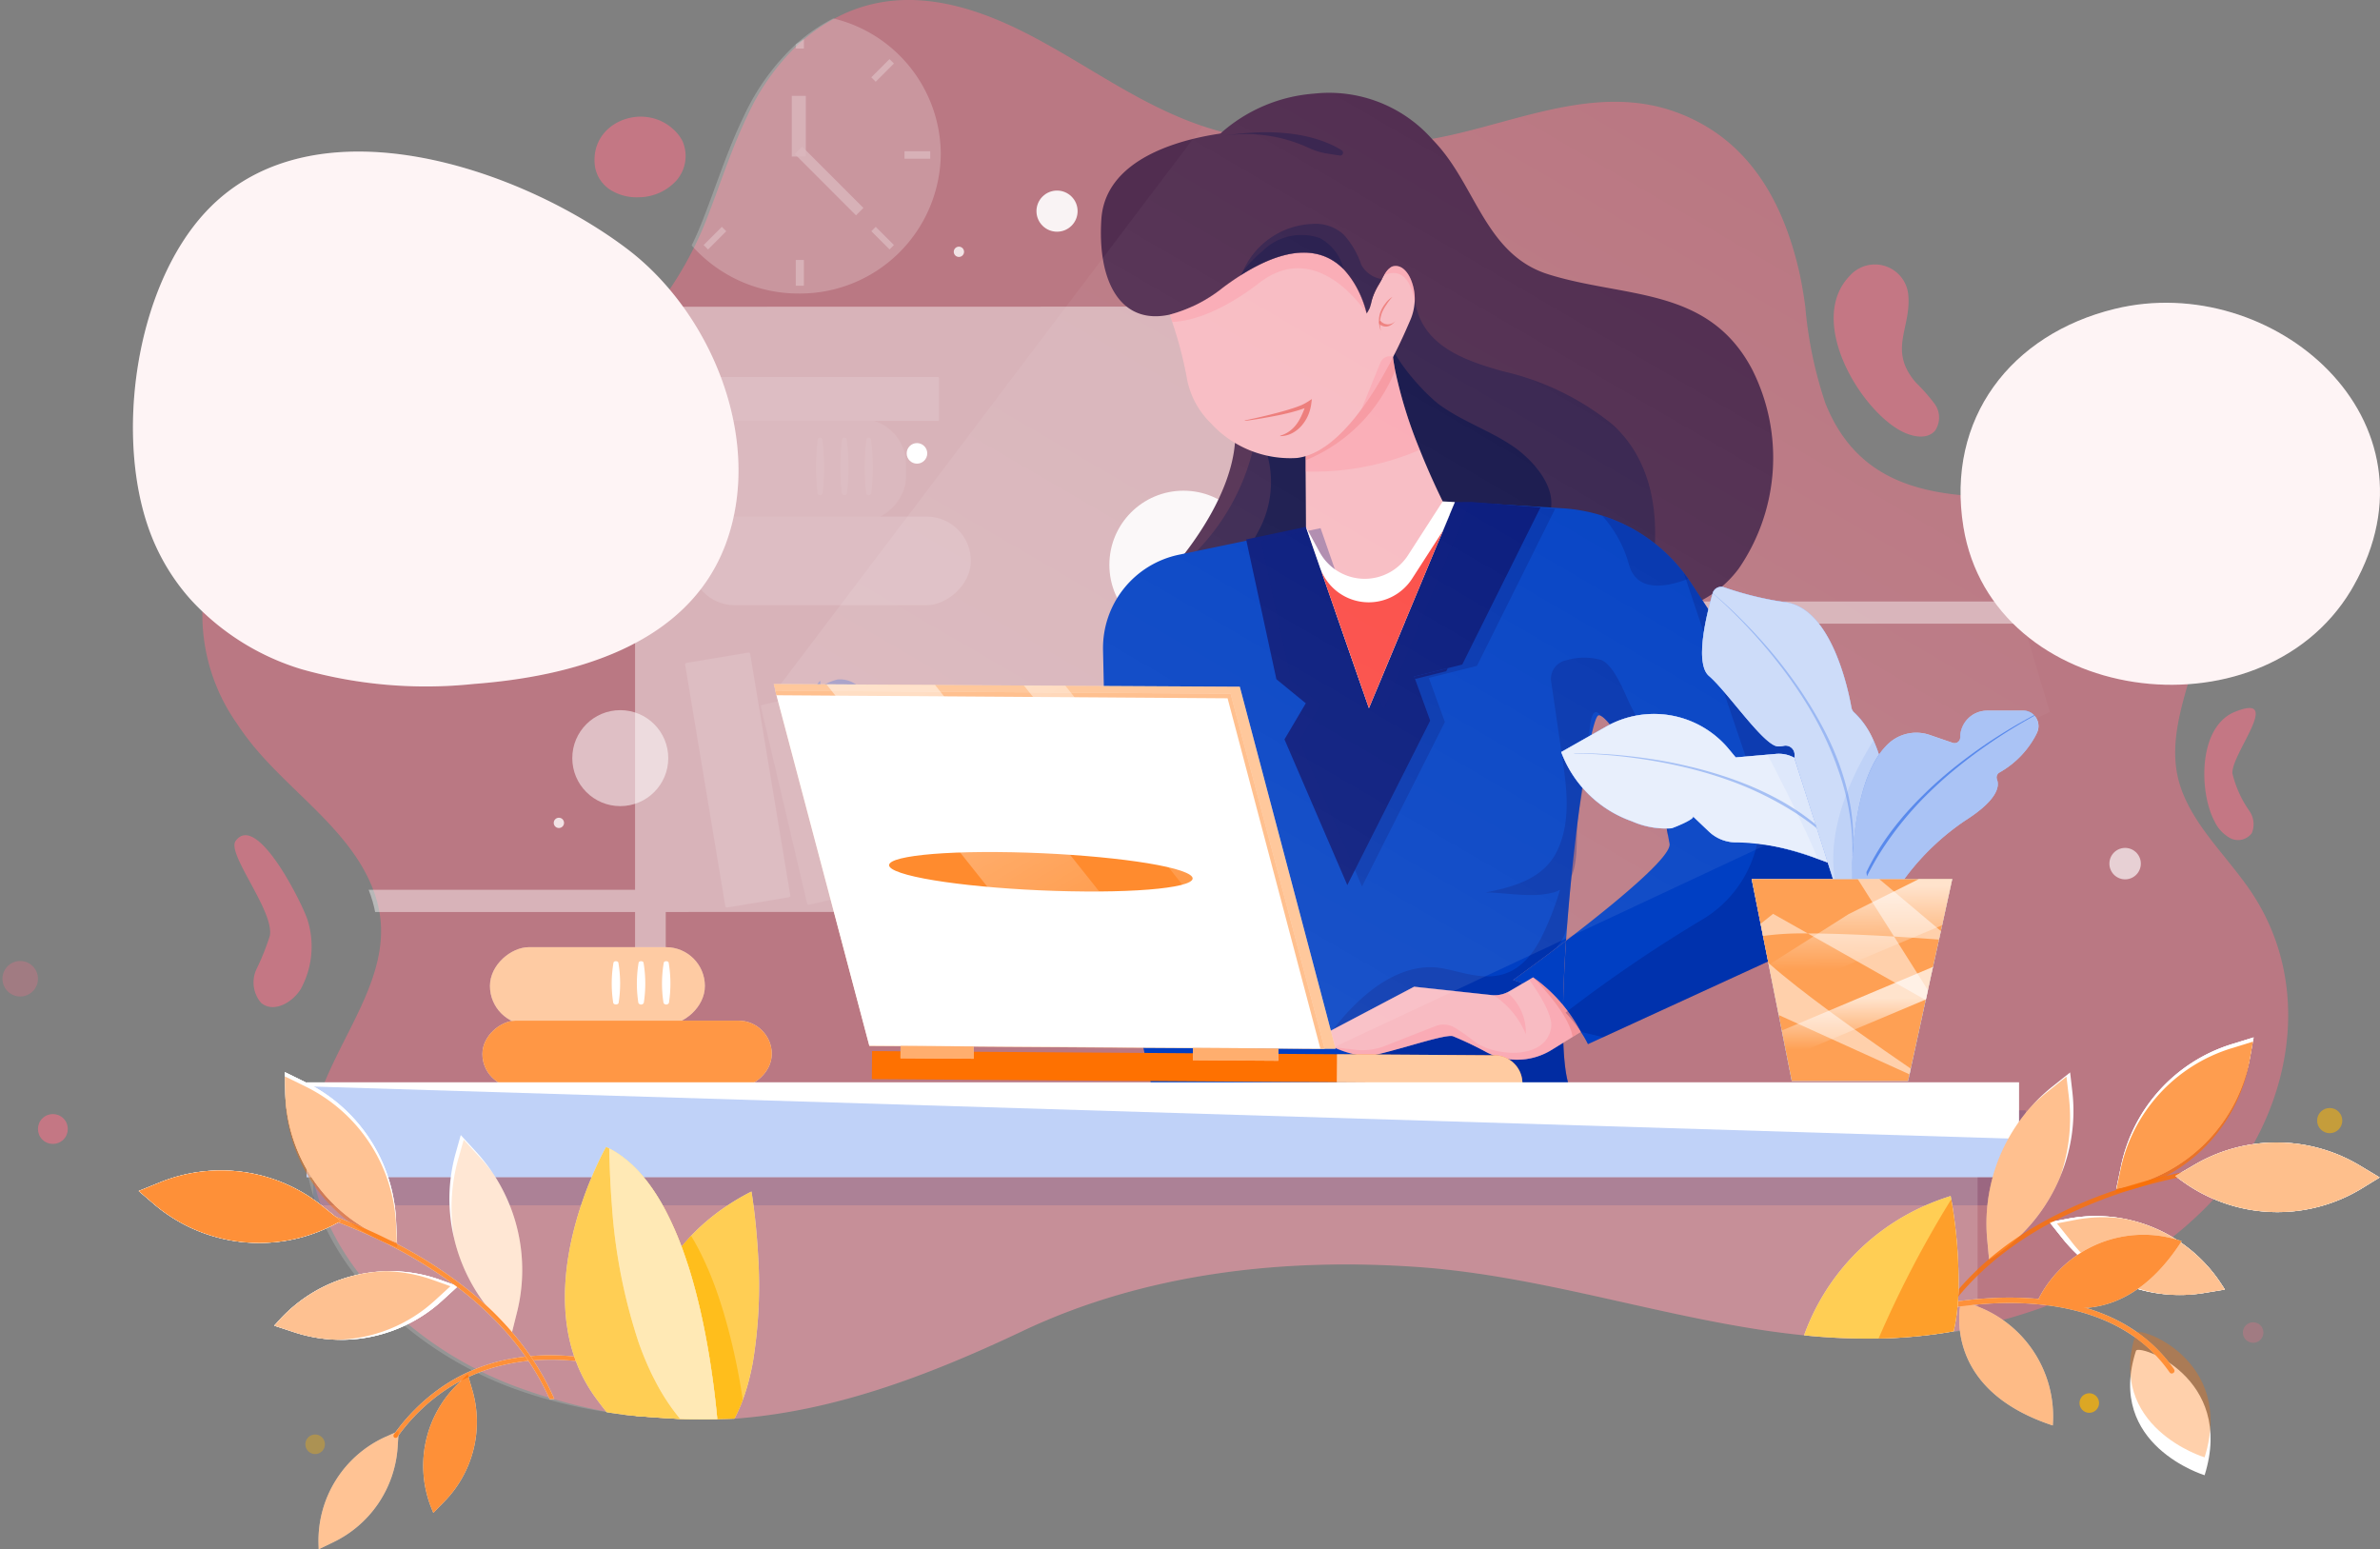 <svg xmlns="http://www.w3.org/2000/svg" xmlns:xlink="http://www.w3.org/1999/xlink" width="156.22" height="101.686" viewBox="0 0 156.22 101.686">
  <rect x="0" y="0" width="156.22" height="101.686" fill="#808080" stroke="none"/>
  <defs>
    <linearGradient id="linear-gradient" x1="0.217" y1="0.925" x2="0.818" y2="0.147" gradientUnits="objectBoundingBox">
      <stop offset="0" stop-color="#fff"/>
      <stop offset="1" stop-color="#fff" stop-opacity="0"/>
    </linearGradient>
    <linearGradient id="linear-gradient-2" x1="0.208" y1="0.034" x2="0.751" y2="0.9" xlink:href="#linear-gradient"/>
    <linearGradient id="linear-gradient-3" x1="0.005" y1="-0.164" x2="0.711" y2="0.745" xlink:href="#linear-gradient"/>
    <linearGradient id="linear-gradient-4" x1="0.497" y1="0.063" x2="0.505" y2="0.774" xlink:href="#linear-gradient"/>
    <linearGradient id="linear-gradient-5" x1="0.5" y1="0.348" x2="0.506" y2="0.91" xlink:href="#linear-gradient"/>
  </defs>
  <g id="PMT_M43_02" transform="translate(-46.807 -29.187)">
    <path id="Path" d="M134.635,75.1q-.349.627-.748,1.228c-.07.106-.141.21-.213.315a19.138,19.138,0,0,1-1.638,2.058q-.314.345-.647.674a24.754,24.754,0,0,1-2.065,1.83c-.027.022-.055.044-.083.065a26.958,26.958,0,0,1-3.834,2.508c-.058.031-.117.063-.176.093a31.822,31.822,0,0,1-3.4,1.559h0c-.14.054-.281.11-.423.161l-.25.094h0q-1.458.535-2.971.952h0q-.687.192-1.382.362l-.263.063q-.583.136-1.165.248c-.136.026-.273.052-.409.075a31.609,31.609,0,0,1-4.927.471,40.587,40.587,0,0,1-4.889-.21C96.71,86.8,88.4,83.762,79.783,83.158c-8.838-.62-17.943.411-25.947,4.209C47.432,90.4,41.343,92.636,35,93.11h-.011l-.055,0h0q-.562.02-1.123.028-1.224.02-2.444-.019l.006.007.36.021-.359-.019-.037,0L31,93.109h0q-1.281-.053-2.551-.183h-.016l-.2-.016-.243-.021h-.013c-.14-.02-.283-.041-.424-.063q-.512-.078-1.025-.174h0a34.94,34.94,0,0,1-3.456-.827h0c-.1-.029-.2-.059-.3-.089q-.978-.293-1.972-.653a24.161,24.161,0,0,1-2.468-1.052c-.122-.06-.243-.121-.363-.183a24.344,24.344,0,0,1-4.453-2.941l-.187-.157a21.211,21.211,0,0,1-2.99-3.106h0a17.341,17.341,0,0,1-1.951-3.122c-.094-.195-.183-.391-.269-.59q-.078-.179-.15-.36-.091-.228-.175-.458l-.015-.04q-.213-.592-.373-1.2h0c-.037-.143-.073-.287-.106-.431v0c-.013-.055-.025-.11-.037-.166q-.054-.251-.1-.5a7.134,7.134,0,0,1-.091-.725c0-.029-.005-.059-.007-.088A10.014,10.014,0,0,1,7.73,71.84c.026-.076.055-.152.083-.228s.068-.183.1-.273.08-.2.121-.3c1.545-3.742,4.282-7.259,3.6-11.176-.005-.029-.011-.059-.016-.088q-.062-.333-.158-.67-.1-.356-.232-.7c-.01-.029-.021-.059-.033-.087C9.643,54.338,5.522,51.83,2.96,48.454q-.366-.483-.692-.978A12.413,12.413,0,0,1,.434,37.13c1.407-5.216,5.962-9.886,12.092-9.56,2.105.112,4.209.652,6.295.375a12.273,12.273,0,0,0,5.251-2.276A25.552,25.552,0,0,0,28.4,21.888q.133-.146.263-.293c.168-.188.332-.378.492-.571.033-.037.064-.075.1-.114q.612-.743,1.162-1.529c.089-.127.177-.256.263-.383q.293-.434.566-.878a23.834,23.834,0,0,0,1.146-2.095q.206-.426.395-.859.165-.379.315-.763c.888-2.263,1.638-4.653,2.708-6.849a15.041,15.041,0,0,1,3.409-4.727c.132-.119.268-.236.409-.351l.03-.025c.134-.108.269-.214.409-.318a12.077,12.077,0,0,1,1.171-.769c.11-.064.222-.126.333-.183.04-.021.078-.041.117-.06,3.935-2.027,8.124-1.045,12,.861C57.777,4,61.309,6.807,65.67,8.276q.6.2,1.225.369l.056.015q.414.11.83.206a30.3,30.3,0,0,0,3.152.556q.491.061.984.1a32.322,32.322,0,0,0,5.019.062c.1-.005.192-.012.289-.019q1.01-.073,2.013-.212.745-.1,1.481-.235.719-.131,1.427-.293C86.887,7.743,91.831,5.592,96.7,7.345c4.786,1.726,7.021,5.846,8.077,10.284.067.281.127.562.181.846.1.536.188,1.077.264,1.618a26.975,26.975,0,0,0,1.326,6.387c1.944,4.845,5.895,5.955,10.5,6.122,1.164.042,2.37.024,3.6-.009,3.724-.1,8.075.517,9.915,3.542a6.409,6.409,0,0,1,.886,3.874,11.652,11.652,0,0,1-.228,1.619c-.678,3.3-2.463,6.7-1.371,10,.865,2.608,3.084,4.594,4.639,6.905C137.9,63.618,137.512,69.946,134.635,75.1Z" transform="translate(60.079 29.187)" fill="#f77188" opacity="0.49"/>
    <path id="Path-2" data-name="Path" d="M4.35,10.881c.726.406,1.752.651,2.3.025a1.53,1.53,0,0,0-.022-1.764A12.452,12.452,0,0,0,5.381,7.727C3.567,5.6,5.088,4.2,4.9,2.009A2.2,2.2,0,0,0,1.077.714C-1.767,3.6,1.617,9.352,4.35,10.881Z" transform="translate(167.167 46.554)" fill="#f77188" opacity="0.57"/>
    <path id="Path-3" data-name="Path" d="M.659,7.413A2.435,2.435,0,0,0,1.717,8.55a1.122,1.122,0,0,0,1.4-.336,1.525,1.525,0,0,0-.144-1.436A7.284,7.284,0,0,1,1.846,4.3C1.725,3.065,5.226-1.048,2.01.25-.424,1.233-.344,5.523.659,7.413Z" transform="translate(191.495 75.657)" fill="#f77188" opacity="0.57"/>
    <path id="Path-4" data-name="Path" d="M2.321,6.606a15.94,15.94,0,0,1-.874,2.183,2.066,2.066,0,0,0,.288,2.2c.795.706,2.056.025,2.618-.895A5.812,5.812,0,0,0,4.809,5.6C4.572,4.736,1.493-1.594.076.379-.525,1.216,2.639,5.006,2.321,6.606Z" transform="translate(62.196 84.006)" fill="#f77188" opacity="0.57"/>
    <path id="Path-5" data-name="Path" d="M.029,3.266a2.255,2.255,0,0,0,1.033,1.55A3.244,3.244,0,0,0,2.9,5.289,3.371,3.371,0,0,0,5.367,4.2a2.446,2.446,0,0,0,.411-2.591A2.728,2.728,0,0,0,5.13.79C3.147-.982-.357.392.029,3.266Z" transform="translate(85.83 36.845)" fill="#f77188" opacity="0.57"/>
    <g id="Group" transform="translate(71.006 38.138)" opacity="0.93">
      <path id="Path-6" data-name="Path" d="M8.366.063,4.354,9.972a.259.259,0,0,1-.338.143L.162,8.555a.258.258,0,0,1-.143-.338L3.346,0A32.273,32.273,0,0,0,8.366.063Z" transform="translate(57.379 0.662)" fill="#fff" opacity="0.15"/>
      <g id="Group-2" data-name="Group" transform="translate(21.124 15.795)" opacity="0.15">
        <path id="Path-7" data-name="Path" d="M15.943,2.79V.087A.087.087,0,0,0,15.856,0L.087,0A.087.087,0,0,0,0,.091v2.7a.087.087,0,0,0,.087.087l15.769,0a.086.086,0,0,0,.087-.087Z" transform="translate(0.371 0)" fill="#fff"/>
        <rect id="Rectangle" width="6.773" height="13.665" rx="2.96" transform="translate(14.144 2.75) rotate(90)" fill="#fff" opacity="0.57"/>
        <rect id="Rectangle-2" data-name="Rectangle" width="5.814" height="18.4" rx="2.907" transform="translate(18.4 9.161) rotate(90)" fill="#fff"/>
        <path id="Path-8" data-name="Path" d="M.452,3.638A14.975,14.975,0,0,0,.439.154a.159.159,0,0,0-.318,0A14.975,14.975,0,0,0,.109,3.638.176.176,0,0,0,.452,3.638Z" transform="translate(11.42 3.983)" fill="#fff"/>
        <path id="Path-9" data-name="Path" d="M.452,3.638A14.975,14.975,0,0,0,.439.154a.159.159,0,0,0-.318,0A14.975,14.975,0,0,0,.109,3.638.176.176,0,0,0,.452,3.638Z" transform="translate(9.822 3.983)" fill="#fff"/>
        <path id="Path-10" data-name="Path" d="M.452,3.638A14.955,14.955,0,0,0,.439.154a.159.159,0,0,0-.318,0A14.971,14.971,0,0,0,.109,3.637.176.176,0,0,0,.452,3.638Z" transform="translate(8.225 3.983)" fill="#fff"/>
      </g>
      <path id="Shape" d="M17.486,55.452V50.417H.423q-.062-.333-.158-.67-.116-.4-.265-.785H17.486l0-17.457H9.425V30.05h8.057l0-17.606v-.206c.169-.188.331-.378.492-.57q.049-.056.1-.114.761-.923,1.425-1.912v1.05l26.288-.006,8.282,0,11.977,0,0-10.469Q67.046.138,68.048,0l.008,30.038h40.12l9.978,0v1.455h-50.1l.006,23.946H66.047l0-5.035-16.638,0L19.5,50.417v5.035Z" transform="translate(0 0.49)" fill="#fff" opacity="0.47"/>
      <path id="Path-11" data-name="Path" d="M9.417.557l-7.047,9.7a.209.209,0,0,1-.293.046L.087,8.861A.209.209,0,0,1,.04,8.568L6.262,0A30.323,30.323,0,0,0,9.417.557Z" transform="translate(50.326 0)" fill="#fff" opacity="0.15"/>
      <path id="Path-12" data-name="Path" d="M7.447,13.252l-1.861.775a.11.11,0,0,1-.142-.058L.008.925A.11.11,0,0,1,.066.783L1.927.008a.11.11,0,0,1,.141.058L7.505,13.11A.11.11,0,0,1,7.447,13.252Z" transform="translate(29.859 36.548)" fill="#fff" opacity="0.14"/>
      <g id="Group-3" data-name="Group" transform="translate(20.773 33.881)" opacity="0.14">
        <path id="Path-13" data-name="Path" d="M6.816,16.058l-4.055.674a.11.11,0,0,1-.124-.089L0,.8A.11.11,0,0,1,.091.675L4.145,0A.11.11,0,0,1,4.27.09L6.9,15.934a.11.11,0,0,1-.089.124Z" transform="translate(0 0)" fill="#fff"/>
        <path id="Path-14" data-name="Path" d="M2.4.029A6.933,6.933,0,0,0,.2.31C.032.337-.021.526.007.7s.141.337.308.309A6.937,6.937,0,0,0,2.493.562.32.32,0,0,0,2.4.029Z" transform="translate(1.115 1.731)" fill="#fff"/>
        <path id="Path-15" data-name="Path" d="M2.4.029A6.951,6.951,0,0,0,.2.309C.032.337-.021.526.007.7s.142.337.309.309A6.945,6.945,0,0,0,2.493.562.321.321,0,0,0,2.4.029Z" transform="translate(2.105 7.688)" fill="#fff"/>
        <ellipse id="Oval" cx="0.532" cy="0.722" rx="0.532" ry="0.722" transform="translate(2.272 4.53) rotate(-9.44)" fill="#fff"/>
      </g>
      <g id="Group-4" data-name="Group" transform="translate(25.752 36.484)" opacity="0.1">
        <path id="Path-16" data-name="Path" d="M6.711,13.113l-3.553.833a.11.11,0,0,1-.13-.081L0,.966A.11.11,0,0,1,.083.836L3.636,0a.11.11,0,0,1,.13.081l3.025,12.9a.11.11,0,0,1-.081.131Z" transform="translate(0 0)" fill="#fff"/>
        <path id="Path-17" data-name="Path" d="M.294.006C.038.066-.072.55.05,1.068s.436.9.691.844S1.107,1.369.984.85.548-.055.294.006Z" transform="translate(2.047 2.18)" fill="#fff"/>
        <path id="Path-18" data-name="Path" d="M1.958.006C1.616.056,1.281.143.944.217A1.951,1.951,0,0,0,.058.512c-.13.105-.022.565.141.6a1.957,1.957,0,0,0,.925-.13C1.458.9,1.8.829,2.126.722c.119-.015.132-.213.085-.4S2.072-.034,1.958.006Z" transform="translate(2.07 5.947)" fill="#fff"/>
      </g>
    </g>
    <g id="Group-5" data-name="Group" transform="translate(92.207 30.396)" opacity="0.47">
      <path id="Path-19" data-name="Path" d="M16.351,8.891a9.243,9.243,0,0,1-9.319,9.165A9.356,9.356,0,0,1,0,14.9q.206-.426.395-.859.164-.38.315-.763C1.6,11.017,2.348,8.627,3.418,6.43A15,15,0,0,1,6.826,1.705q.2-.179.409-.351l.03-.025c.134-.11.269-.214.409-.318A12.086,12.086,0,0,1,8.844.244c.11-.064.222-.126.333-.183C9.216.04,9.255.019,9.294,0A9.2,9.2,0,0,1,16.351,8.891Z" transform="translate(0 0)" fill="#fff" opacity="0.47"/>
      <g id="Group-6" data-name="Group" transform="translate(6.833 1.355)" opacity="0.8">
        <rect id="Rectangle-3" data-name="Rectangle" width="0.532" height="1.69" transform="translate(0 14.499)" fill="#fff"/>
        <path id="Path-20" data-name="Path" d="M.532,0V.624H0V.351Q.259.172.532,0Z" transform="translate(0.001 0)" fill="#fff"/>
      </g>
      <g id="Group-7" data-name="Group" transform="translate(13.97 8.718)" opacity="0.8">
        <path id="Path-21" data-name="Path" d="M1.689.491V0H0V.491Z" transform="translate(0 0)" fill="#fff"/>
      </g>
      <g id="Group-8" data-name="Group" transform="translate(11.793 13.678)" opacity="0.8">
        <path id="Path-22" data-name="Path" d="M1.195,1.484l.289-.289L.289,0,0,.289,1.195,1.484Z" transform="translate(0 0)" fill="#fff"/>
      </g>
      <g id="Group-9" data-name="Group" transform="translate(0.786 2.671)" opacity="0.8">
        <path id="Rectangle-4" data-name="Rectangle" d="M0,0H1.69V.41H0Z" transform="translate(11.005 1.194) rotate(-44.97)" fill="#fff"/>
        <path id="Path-23" data-name="Path" d="M0,1.195l.289.29L1.484.289,1.195,0,0,1.195Z" transform="translate(0 11.008)" fill="#fff"/>
      </g>
      <rect id="Rectangle-5" data-name="Rectangle" width="0.922" height="3.981" transform="translate(6.571 5.084)" fill="#fff" opacity="0.8"/>
      <path id="Path-24" data-name="Path" d="M4.022,4.511l.486-.486L.485,0,0,.486,4.022,4.511Z" transform="translate(6.765 8.414)" fill="#fff" opacity="0.8"/>
    </g>
    <path id="Path-25" data-name="Path" d="M.58.1a2.111,2.111,0,0,0,.2,3.093,1.956,1.956,0,0,0,2.876-.942A1.821,1.821,0,0,0,1.721.022a3.371,3.371,0,0,0-1.115.5" transform="translate(100.064 73.763)" fill="#1f60e5" opacity="0.29"/>
    <circle id="Oval-2" data-name="Oval" cx="4.864" cy="4.864" r="4.864" transform="translate(119.625 61.394)" fill="#fff" opacity="0.91"/>
    <circle id="Oval-3" data-name="Oval" cx="1.032" cy="1.032" r="1.032" transform="matrix(0.806, -0.592, 0.592, 0.806, 184.854, 85.65)" fill="#fff" opacity="0.65"/>
    <circle id="Oval-4" data-name="Oval" cx="1.35" cy="1.35" r="1.35" transform="translate(114.28 43.045) rotate(-45)" fill="#fff" opacity="0.91"/>
    <circle id="Oval-5" data-name="Oval" cx="0.338" cy="0.338" r="0.338" transform="translate(109.342 45.965) rotate(-76.72)" fill="#fff" opacity="0.79"/>
    <circle id="Oval-6" data-name="Oval" cx="0.338" cy="0.338" r="0.338" transform="translate(83.154 82.858)" fill="#fff" opacity="0.79"/>
    <circle id="Oval-7" data-name="Oval" cx="3.15" cy="3.15" r="3.15" transform="translate(84.371 75.797)" fill="#fff" opacity="0.53"/>
    <path id="Path-26" data-name="Path" d="M37.642,31.215a7.183,7.183,0,0,1-2.6,2.183A15.691,15.691,0,0,1,30.4,34.853a51.5,51.5,0,0,1-13.444,0c-3.409-.369-6.717-.918-9.493-1.452C3.061,32.552,0,31.741,0,31.741s6.756-7.02,3.861-12.2A20.749,20.749,0,0,1,2.155,15.5c-.153-.5-.284-.984-.4-1.455-.19-.79-.329-1.534-.43-2.2a21.9,21.9,0,0,1-.274-3.266,7.284,7.284,0,0,1,.168-1.483,8.432,8.432,0,0,1,2.5-4.517A10.372,10.372,0,0,1,9.74.064a9.042,9.042,0,0,1,7.75,2.975q.265.275.516.569c2.42,2.84,3.158,7.07,7.117,8.313,5.017,1.574,10.46.784,13.354,6.189A12.846,12.846,0,0,1,37.642,31.215Z" transform="translate(123.31 35.269)" fill="#512d50"/>
    <path id="Path-27" data-name="Path" d="M4.651,8.522l-.013.125A14.562,14.562,0,0,1,.766,17.1L0,17.91l29.746,3.773S32.818,13.435,27.9,8.96a17.668,17.668,0,0,0-7.219-3.5C18.576,4.86,16,4.046,15.159,1.749,14.95,1.178,14.87.566,14.646,0" transform="translate(124.756 48.091)" fill="#020e49" opacity="0.32"/>
    <path id="Path-28" data-name="Path" d="M.512,7.224A6.706,6.706,0,0,1,.89,14.248L0,15.883l18.268.31c.267,0,1.7-2.9,1.793-3.319.336-1.626-1.241-3.33-2.452-4.161-1.532-1.052-3.349-1.645-4.848-2.745C11.641,5.146,8.1,1.377,9.688,0,8.2,1.331,6.73,2.681,5.216,3.983c-.31.266-4.6,3.7-4.7,3.243Z" transform="translate(128.529 49.781)" fill="#020e49" opacity="0.64"/>
    <rect id="Rectangle-6" data-name="Rectangle" width="7.81" height="1.755" transform="translate(132.522 98.512)" fill="none" stroke="#000" stroke-width="1"/>
    <path id="Path-29" data-name="Path" d="M16.074,3.227A3.556,3.556,0,0,1,15.8,4.4c-.1.233-.216.5-.35.8-.217.484-.48,1.04-.784,1.63-.005.012-.011.024-.018.037a25.5,25.5,0,0,1-2.066,3.406,7.932,7.932,0,0,1-3.672,3.085,3,3,0,0,1-.326.08c-.073.015-.146.027-.223.037a7.061,7.061,0,0,1-5.69-2.308A5.5,5.5,0,0,1,1.1,8.118,26.119,26.119,0,0,0,.158,4.543C.105,4.381.053,4.22,0,4.064A9.45,9.45,0,0,0,3.492,2.287Q4.119,1.82,4.7,1.457c.1-.064.2-.125.3-.183l.146-.087.175-.1c.068-.037.135-.075.2-.11l.2-.1L5.813.827c.11-.056.22-.108.326-.157.091-.042.183-.082.271-.12L6.548.491,6.674.442c.048-.019.1-.037.144-.055.076-.028.153-.055.227-.079l.14-.045L7.3.231C7.353.214,7.408.2,7.463.184L7.555.161C7.64.139,7.723.12,7.805.1L7.879.09l.1-.019c.046-.008.09-.016.135-.022L8.212.037,8.3.026,8.4.017l.122-.01C8.572,0,8.623,0,8.673,0H8.8c.114,0,.226,0,.335.014A.5.5,0,0,1,9.2.019c.094.009.187.021.277.037l.066.012.034.006.091.02a3.311,3.311,0,0,1,.508.159c.028.01.055.022.082.034q.082.035.161.073l.078.04.077.042.076.044.075.046L10.8.581c.049.033.1.067.146.1s.117.089.175.137.112.1.167.146c.022.02.044.041.065.062s.043.042.064.064c.049.05.1.1.143.154s.085.1.126.149l.02.026c.019.024.037.048.056.073.044.056.085.113.126.171l.06.087c.058.086.113.174.167.263s.106.183.156.278a.007.007,0,0,0,0,0,8.234,8.234,0,0,1,.633,1.63L12.923,4c.017-.031.033-.063.051-.093.048-.087.1-.175.141-.265v0a3.721,3.721,0,0,0,.156-.568.059.059,0,0,1,0-.011,4.494,4.494,0,0,1,.442-.958l.085-.146c.037-.064.076-.136.114-.212l0-.005h0L14,1.575c.011-.022.024-.044.037-.067.025-.045.051-.09.078-.134.01-.017.02-.034.031-.049s.037-.053.054-.079.03-.041.046-.06.033-.04.05-.059.031-.034.048-.05.033-.031.049-.045c0,0,0,0,.005,0a.628.628,0,0,1,.055-.042.606.606,0,0,1,.22-.1c.593-.124,1,.471,1.179.941A3.3,3.3,0,0,1,16.074,3.227Z" transform="translate(123.589 45.77)" fill="#f8bbc2"/>
    <path id="Path-30" data-name="Path" d="M.271,0C.182.039.091.078,0,.12.091.077.182.038.271,0Z" transform="translate(129.73 46.316)" fill="#f8bbc2"/>
    <path id="Path-31" data-name="Path" d="M.051.043.044.051.05.043Z" transform="translate(137.474 47.475)" fill="#f8bbc2"/>
    <path id="Path-32" data-name="Path" d="M14.212,6.371l-.347.648c-1.053-3.861-3.9-5.835-9.433-1.711A9.45,9.45,0,0,1,.939,7.085C.452,5.631,0,4.475,0,4.475L3.247,1.492,13.952,0S14.178,6.12,14.212,6.371Z" transform="translate(122.65 42.748)" fill="#f8bbc2"/>
    <path id="Path-33" data-name="Path" d="M9.672,13.261l-4.036,5.7S-.155,16.42.02,15.192c.024-.164,0-2.912-.016-5.209,0-.251,0-.5,0-.732V8.494c0-.922,0-1.58.023-1.636A46.783,46.783,0,0,1,3.442,1.4C4.53.012,5.492-.681,5.624.934c.008.095.013.2.015.307,0,.256.021.52.047.791.014.149.032.3.053.453.037.286.086.578.143.874A29.761,29.761,0,0,0,7.5,8.561a50.079,50.079,0,0,0,2.173,4.7Z" transform="translate(132.502 50.152)" fill="#f8bbc2"/>
    <path id="Path-34" data-name="Path" d="M19.054,8.9l-.029.007s-.017.021-.046.06a.628.628,0,0,0-.055.042s0,0-.005,0q-.025.021-.049.045c-.016.016-.032.032-.048.05s-.034.039-.05.059-.031.04-.046.06-.037.052-.054.079-.021.033-.031.049c-.027.044-.054.089-.078.134l-.037.067c-.073.137-.138.271-.2.381-.029.048-.057.1-.085.146a4.491,4.491,0,0,0-.446.969,3.721,3.721,0,0,1-.156.568v0l-.192.358A6.617,6.617,0,0,0,15.934,9.07c-1.383-1.418-3.553-1.625-6.714.366L9.1,9.515l-.022.014h0q-.512.329-1.059.737a9.45,9.45,0,0,1-3.492,1.777,4.566,4.566,0,0,1-.507.085C1.16,12.439-.223,9.706.029,5.791.38.351,9.418,0,9.418,0l8.029,3.29Z" transform="translate(119.069 37.791)" fill="#512d50"/>
    <path id="Path-35" data-name="Path" d="M52.273,26.152l-19.448,8.93-.814.374-.183.084a6.752,6.752,0,0,0-.467-.807,0,0,0,0,0,0,0,9.169,9.169,0,0,0-1-1.263c-.053-.057-.11-.115-.167-.172,0-.2.006-.4.011-.61.029-1.229.1-2.565.189-3.94.559-.427,1.148-.883,1.735-1.349,2.606-2.067,5.186-4.315,5.055-5.018-.037-.2-.07-.382-.1-.539a9.486,9.486,0,0,1-.165-1.128s-3.093-6.033-4.2-6.7l-.042-.024h0a.278.278,0,0,0-.146-.034c-.166.017-.4.836-.65,2.168h0c-.23,1.208-.478,2.84-.711,4.678-.168,1.32-.327,2.745-.467,4.2-.121,1.244-.227,2.511-.312,3.744-1.91,1.459-3.477,2.583-3.477,2.583a6.8,6.8,0,0,1,.645.217l-.9.527a1.874,1.874,0,0,1-1.144.244l-5.091-.549-5.307,2.8-1.186.626a12.568,12.568,0,0,0,3.195,1.137c.033,0,.065,0,.1,0,1.009,0,5.133-1.492,5.748-1.317A23.431,23.431,0,0,1,25.2,36.078a4.318,4.318,0,0,0,4.245-.169l.764-.472c.067,1.7.267,2.928.65,3.347.114.125.119.238.027.34-1.457,1.636-27.4.626-27.4.626l-3.159-15L0,9.676a6.258,6.258,0,0,1,4.98-6.261L13.32,1.681l3.943,12.271L24.2,0l5.96.366a10.909,10.909,0,0,1,2.61.485c.06.018.119.037.178.058a10.887,10.887,0,0,1,5.168,3.681c.1.132.2.268.3.407.063.089.124.178.183.269l.59.9Z" transform="translate(119.209 62.181)" fill="#003fc3"/>
    <path id="Path-36" data-name="Path" d="M21.968,11.672a9.486,9.486,0,0,1-.165-1.128s-3.093-6.033-4.2-6.7l-.042-.025c-.819-1.106-.777,1.909-.8,2.136-.128,1.555-.512,3.125-.711,4.678-.137,1.08.058,2.672-.422,3.74-.1,1.008-.193,2.033-.272,3.048a2.583,2.583,0,0,1-1.021,1.866c-1.46,1.1-2.54,1.873-2.54,1.873a6.8,6.8,0,0,1,.645.217l-.9.527a1.874,1.874,0,0,1-1.144.244L5.307,21.6,0,24.4c1.094-1.437,3.646-4.265,6.667-4.069,1.943.126,4.849,2.067,6.932-1.843a19.312,19.312,0,0,0,1.281-3.248,1.918,1.918,0,0,1-.411.175,5.941,5.941,0,0,1-1.693.166c-.815,0-1.96-.166-2.775-.164,1.8-.369,3.861-.878,4.747-2.846.833-1.85.586-3.913.308-5.822Q14.68,4.156,14.3,1.566A1.233,1.233,0,0,1,15.289.178,4.127,4.127,0,0,1,17.622.167c.886.439,1.5,2.2,1.915,3.022A22.5,22.5,0,0,1,21.984,11,1.9,1.9,0,0,1,21.968,11.672Z" transform="translate(134.323 72.348)" fill="#03157a" opacity="0.3"/>
    <path id="Path-37" data-name="Path" d="M13.74,3.788c.114.125.119.238.027.34-2.142.061-6.76.169-6.828-.033C6.882,3.923,2.8,2.373,0,1.328c.033,0,.065,0,.1,0C1.1,1.332,5.229-.16,5.843.014A23.431,23.431,0,0,1,8.082,1.081,4.318,4.318,0,0,0,12.327.913l.765-.472C13.157,2.142,13.357,3.371,13.74,3.788Z" transform="translate(136.331 97.181)" fill="#03157a" opacity="0.44"/>
    <path id="Path-38" data-name="Path" d="M16.286,6.692l-.765.472a4.318,4.318,0,0,1-4.245.169A23.431,23.431,0,0,0,9.038,6.266C8.424,6.091,4.3,7.584,3.29,7.584A11.779,11.779,0,0,1,0,6.443L6.493,3.021l5.091.549a1.874,1.874,0,0,0,1.144-.244l.9-.527a6.8,6.8,0,0,0-.645-.217S14.553,1.459,16.463,0c-.094,1.375-.16,2.711-.189,3.94,0,.206-.009.41-.011.61C16.254,5.319,16.26,6.041,16.286,6.692Z" transform="translate(133.135 90.93)" fill="#003fc3"/>
    <path id="Path-39" data-name="Path" d="M19.319.36,14.186,10.67l-.953.239-2.206.551.059.161.994,2.735L6.64,25.148l-.383-.89L2.516,15.584l1.4-2.369-1.93-1.58L.045,2.669,0,2.462l3.92-.83L4.945,4.58,7.663,12.4l.4,1.137L12.916,1.9,13.524.441,13.7.009,14.787,0l4.532.36Z" transform="translate(128.602 62.132)" fill="#03157a"/>
    <path id="Path-40" data-name="Path" d="M19.319.36,14.186,10.67l-.953.239-2.206.551.059.161.994,2.735L6.64,25.148l-.384-.89L2.516,15.584l1.4-2.369-1.93-1.58L.045,2.668,0,2.462l3.92-.83L4.945,4.58,7.663,12.4l.4,1.137L12.916,1.9,13.524.441,13.7.009,14.787,0l4.532.36Z" transform="translate(129.567 62.22)" fill="#03157a" opacity="0.3"/>
    <path id="Path-41" data-name="Path" d="M2.206,0l-.1.2L.059.712,0,.551,2.206,0Z" transform="translate(139.629 73.041)" fill="#03157a"/>
    <path id="Path-42" data-name="Path" d="M5.861,0,5.253,1.456.4,13.093,0,11.955,4.2,1.895,4.988.007,5.861,0Z" transform="translate(136.265 62.573)" fill="#03157a"/>
    <path id="Path-43" data-name="Path" d="M17.432,3.576l-1.147.71-.765.472a4.318,4.318,0,0,1-4.245.169A23.431,23.431,0,0,0,9.037,3.859C8.423,3.684,4.3,5.177,3.29,5.177a6.8,6.8,0,0,1-2.082-.594C.538,4.306,0,4.036,0,4.036L6.493.614l5.091.549c.039,0,.077.007.115.008a1.859,1.859,0,0,0,.9-.183c.045-.021.089-.044.132-.069l.9-.527.411-.24L14.3,0A10.229,10.229,0,0,1,17.432,3.576Z" transform="translate(133.136 93.336)" fill="#f8bbc2"/>
    <path id="Path-44" data-name="Path" d="M8.983,0,6.707,3.531a3.384,3.384,0,0,1-2.845,1.55H3.85A3.381,3.381,0,0,1,.893,3.312L0,1.667l4.139,11.9L9.784.044Z" transform="translate(132.522 62.096)" fill="#fff"/>
    <path id="Path-45" data-name="Path" d="M7.971,0,3.114,11.638,0,2.684l.131.24A3.382,3.382,0,0,0,3.089,4.692H3.1A3.386,3.386,0,0,0,5.947,3.141Z" transform="translate(133.547 64.028)" fill="#fb4a44"/>
    <path id="Path-46" data-name="Path" d="M4.4,0,4.358.329a3.038,3.038,0,0,1-.073.355,2.9,2.9,0,0,1-.116.345,2.668,2.668,0,0,1-.39.654,2.18,2.18,0,0,1-.629.532,1.74,1.74,0,0,1-.827.22l0-.031c.066-.02.129-.041.19-.066h0A1.913,1.913,0,0,0,3,2.056a2.218,2.218,0,0,0,.47-.519,3.3,3.3,0,0,0,.212-.371c.037-.076.073-.153.106-.23L3.8.907c.041-.094.078-.189.113-.285L3.924.6,3.758.656C3.583.718,3.406.771,3.23.82c-.354.1-.711.179-1.068.252s-.717.137-1.076.2l-.2.033c-.293.046-.586.09-.881.127L0,1.4q.532-.11,1.061-.233c.352-.081.7-.169,1.052-.261s.7-.191,1.032-.3c.169-.055.336-.114.5-.179A2.807,2.807,0,0,0,4.089.2Z" transform="translate(128.517 55.379)" fill="#e8635d" opacity="0.75"/>
    <path id="Path-47" data-name="Path" d="M5.879.874A10.748,10.748,0,0,1,0,6.766V6.493C2.348,5.794,4.415,2.578,5.738,0,5.774.286,5.822.578,5.879.874Z" transform="translate(132.502 52.636)" fill="#e8635d" opacity="0.3"/>
    <path id="Path-48" data-name="Path" d="M7.5,6.074A17.663,17.663,0,0,1,0,7.5c0-.251,0-.5,0-.732V6.493C2.348,5.794,4.415,2.578,5.738,0c.037.286.086.578.143.874A29.561,29.561,0,0,0,7.5,6.074Z" transform="translate(132.502 52.637)" fill="#fe8796" opacity="0.3"/>
    <path id="Path-49" data-name="Path" d="M2.02,2.355C1.656.238.629.329,0,.613a1.464,1.464,0,0,1,.4-.5.606.606,0,0,1,.22-.1c.593-.124,1,.471,1.179.941A3.3,3.3,0,0,1,2.02,2.355Z" transform="translate(137.644 46.643)" fill="#fe8796" opacity="0.3"/>
    <g id="Group-10" data-name="Group" transform="translate(137.318 48.677)" opacity="0.67">
      <path id="Path-50" data-name="Path" d="M.884,0A1.506,1.506,0,0,0,.42.43,2.157,2.157,0,0,0,.1.984,1.7,1.7,0,0,0,.133,2.232a2,2,0,0,1-.058-.615,1.931,1.931,0,0,1,.13-.594A2.753,2.753,0,0,1,.505.49,3.294,3.294,0,0,1,.884,0Z" transform="translate(0 0)" fill="#e8635d"/>
    </g>
    <g id="Group-11" data-name="Group" transform="translate(137.343 50.207)" opacity="0.67">
      <path id="Path-51" data-name="Path" d="M.039.28C.391.532.775.43,1.09,0A.643.643,0,0,1,.08.044C.051.015.018.044,0,.108A.211.211,0,0,0,.034.275Z" transform="translate(0 0)" fill="#e8635d"/>
    </g>
    <path id="Path-52" data-name="Path" d="M2.083.035h0A25.516,25.516,0,0,1,0,3.475L1.244.421A.676.676,0,0,1,2.083.035Z" transform="translate(136.172 52.565)" fill="#fe8796" opacity="0.3"/>
    <path id="Path-53" data-name="Path" d="M12.924,4S9.765-1,5.9,1.973C2.982,4.221.963,4.531.158,4.548.105,4.386.053,4.225,0,4.069A9.45,9.45,0,0,0,3.492,2.292C9.019-1.832,11.871.143,12.924,4Z" transform="translate(123.591 45.765)" fill="#fe8796" opacity="0.3"/>
    <path id="Path-54" data-name="Path" d="M6.839,2.291C5.438.855,3.229.661,0,2.735c.089-.081.345-.466.378-.5A8.337,8.337,0,0,1,1.523,1.089,3.608,3.608,0,0,1,5.293.252,3.158,3.158,0,0,1,6.839,2.291Z" transform="translate(128.164 44.57)" fill="#020e49" opacity="0.32"/>
    <path id="Path-55" data-name="Path" d="M9.219,3.63l0,.005A3.72,3.72,0,0,0,8.573,4.95a.059.059,0,0,0,0,.011,3.721,3.721,0,0,1-.156.568v0c-.044.09-.093.177-.141.265a.224.224,0,0,1-.068.019h0a8.234,8.234,0,0,0-.633-1.63.007.007,0,0,1,0,0c-.05-.094-.1-.187-.156-.278s-.11-.177-.167-.263l-.06-.087c-.041-.058-.082-.115-.126-.171L7,3.309l-.02-.026c-.041-.051-.083-.1-.126-.149s-.094-.1-.143-.154c-.021-.022-.042-.043-.064-.064l-.065-.062c-.055-.052-.11-.1-.167-.146s-.115-.093-.175-.137-.1-.07-.146-.1l-.073-.047-.075-.046c-.025-.015-.05-.03-.076-.044l-.077-.042-.078-.04q-.079-.04-.161-.073c-.027-.012-.055-.024-.082-.034a3.311,3.311,0,0,0-.508-.159l-.091-.02-.034-.006-.066-.012c-.09-.016-.183-.029-.277-.037L4.434,1.9c-.11-.01-.22-.014-.335-.014H3.973c-.051,0-.1,0-.154.007L3.7,1.9c-.031,0-.063.005-.095.01l-.09.011-.094.012c-.045.006-.089.013-.135.022s-.069.012-.1.019l-.073.015c-.082.016-.166.037-.25.056l-.092.024c-.055.014-.11.03-.168.046l-.11.033-.14.045c-.073.025-.151.051-.227.079l-.144.055-.127.049-.138.058c-.09.039-.18.078-.271.12-.107.049-.216.1-.326.157l-.091.045c-.066.034-.132.068-.2.1l-.2.11-.175.1C.4,3.1.348,3.132.3,3.162c-.1.06-.2.12-.3.183A5.206,5.206,0,0,1,4.628.007a2.746,2.746,0,0,1,2.1.714A5.667,5.667,0,0,1,7.859,2.668a1.83,1.83,0,0,0,1.364.959Z" transform="translate(128.294 43.879)" fill="#020e49" opacity="0.32"/>
    <path id="Path-56" data-name="Path" d="M0,.231A9.8,9.8,0,0,1,5.524,1a4.66,4.66,0,0,0,1.343.412l.755.116a.187.187,0,0,0,.127-.343C6.747.548,4.375-.456,0,.231Z" transform="translate(127.126 37.867)" fill="#020e49" opacity="0.32"/>
    <path id="Path-57" data-name="Path" d="M16.224,3.578l-.54.334-.606.375-.765.472a4.318,4.318,0,0,1-4.245.169A23.431,23.431,0,0,0,7.829,3.861c-.614-.175-4.738,1.317-5.748,1.317A6.8,6.8,0,0,1,0,4.584l1.433.169A4.008,4.008,0,0,0,3.37,4.5L6.684,3.2a1.45,1.45,0,0,1,1.306.122,13.4,13.4,0,0,1,1.2.846c1.3,1.038,4.752,1.314,5.089-.878.127-.827-.882-2.36-1.445-3.138L13.094,0A10.24,10.24,0,0,1,16.224,3.578Z" transform="translate(134.343 93.335)" fill="#fe8796" opacity="0.3"/>
    <path id="Path-58" data-name="Path" d="M2.123,2.741A5.553,5.553,0,0,0,0,.183,1.859,1.859,0,0,0,.9,0,3.385,3.385,0,0,1,2.123,2.741Z" transform="translate(144.833 94.323)" fill="#fe8796" opacity="0.3"/>
    <path id="Path-59" data-name="Path" d="M21.916,21.56,2.468,30.49,1,30.141a0,0,0,0,0,0,0,9.169,9.169,0,0,0-1-1.263,92.391,92.391,0,0,1,9.11-6.189,7.743,7.743,0,0,0,3.242-9.044L7.753,0q.253.327.481.676Z" transform="translate(149.566 66.773)" fill="#03157a" opacity="0.3"/>
    <path id="Path-60" data-name="Path" d="M5.644,4.145c-1.67.635-3.412.8-3.894-.966A7.921,7.921,0,0,0,0,0C.06.018.119.037.178.058A10.887,10.887,0,0,1,5.346,3.739Q5.5,3.937,5.644,4.145Z" transform="translate(151.973 63.036)" fill="#03157a" opacity="0.3"/>
    <path id="Path-61" data-name="Path" d="M83.624,40.649,36.591,62.673l-13.907-8.9-2.271-1.454L6.961,43.7l-3.3-2.113-.427-.273L.842,39.783,0,39.245l3.312-4.381.919-1.214.183-.24,3.95-5.223.2-.261.069-.091L17.955,15.5l1.1-1.455L28.021,2.191q.6.2,1.225.369l.056.015A10.372,10.372,0,0,1,35.321.064a9.042,9.042,0,0,1,7.75,2.975q.719-.131,1.427-.293C49.239,1.659,54.183-.493,59.05,1.261c4.786,1.726,7.021,5.846,8.077,10.284.067.281.127.562.181.846.1.536.188,1.077.264,1.618A26.975,26.975,0,0,0,68.9,20.4c1.944,4.845,5.895,5.955,10.5,6.122l2.059,6.88.436,1.455Z" transform="translate(97.73 35.268)" opacity="0.11" fill="url(#linear-gradient)"/>
    <g id="laptop" transform="translate(97.591 74.082)">
      <path id="Path-62" data-name="Path" d="M36.887,23.941l-.726,0-.781,0-4.113-.024-1.72-.01-2.025-.011-5.105-.03L13.127,23.8l-4.8-.027-2.035-.012-.008-.03L.194.732.116.437,0,0,3.461.02l7.13.041L16.423.1l2.723.016L30.594.178l5.689,21.481.6,2.282Z" transform="translate(0 0)" fill="#fff"/>
      <path id="Path-63" data-name="Path" d="M36.887,23.941l-.726,0-.781,0-4.113-.024-1.72-.01-2.025-.011-5.105-.03L13.127,23.8l-4.8-.027-2.035-.012-.008-.03L.194.732.116.437,0,0,3.461.02l7.13.041L16.423.1l2.723.016L30.594.178l5.689,21.481.6,2.282Z" transform="translate(0 0)" fill="#fe7101" opacity="0.39"/>
      <path id="Path-64" data-name="Path" d="M42.7,2.1v.034L30.515,2.048l-5.66-.038-7.135-.048L0,1.841.013,0,1.88.013l4.8.033,9.569.065,4.828.033L23.381.16l3.3.022L29.218.2,30.5.208h.028l10.345.07h.012A1.84,1.84,0,0,1,42.7,2.1Z" transform="translate(6.444 24.091)" fill="#fe7101"/>
      <path id="Path-65" data-name="Path" d="M6.17,23.3l29.89.2L29.89.2,0,0,6.17,23.3Z" transform="translate(0.102 0.437)" fill="#fff"/>
      <path id="Path-66" data-name="Path" d="M.425,1.23c1.584.714,7.14,1.322,12.409,1.358S21.089,2.076,19.5,1.36,12.365.038,7.1,0-1.16.517.425,1.23Z" transform="translate(7.573 11.029)" fill="#fe7101" opacity="0.82"/>
      <path id="Path-67" data-name="Path" d="M12.187,1.889v.034L0,1.84.013,0,10.357.07h.012A1.842,1.842,0,0,1,12.187,1.889Z" transform="translate(36.959 24.299)" fill="#fff" opacity="0.63"/>
      <rect id="Rectangle-7" data-name="Rectangle" width="0.809" height="5.608" transform="translate(27.516 24.691) rotate(-89.61)" fill="#fff"/>
      <rect id="Rectangle-8" data-name="Rectangle" width="0.809" height="4.799" transform="translate(8.323 24.562) rotate(-89.61)" fill="#fff"/>
      <rect id="Rectangle-9" data-name="Rectangle" width="0.809" height="5.608" transform="translate(27.516 24.691) rotate(-89.61)" fill="#fe7101" opacity="0.57"/>
      <rect id="Rectangle-10" data-name="Rectangle" width="0.809" height="4.799" transform="translate(8.323 24.562) rotate(-89.61)" fill="#fe7101" opacity="0.57"/>
      <path id="Path-68" data-name="Path" d="M29.691.5.078.3,0,0,29.89.2l6.17,23.3-.277,0L29.691.5Z" transform="translate(0.102 0.437)" fill="#fe7101" opacity="0.44"/>
    </g>
    <g id="Group-12" data-name="Group" transform="translate(101.052 74.103)" opacity="0.47">
      <path id="Path-69" data-name="Path" d="M27.838,26.08,20.7,26.032l-1.472-1.851-.275-.345-.01-.014L.587.738.352.442,0,0,7.13.041,7.487.49l.235.3L26.081,23.872l0,.005h0l.28.352.366.459,1.106,1.391Z" transform="translate(0 0)" fill="url(#linear-gradient-2)"/>
      <path id="Path-70" data-name="Path" d="M21.4,23.5l-.881.7-.779.62-.5-.628-.284-.358h0L.6.751.362.455,0,0,2.723.016l.364.458.235.3L18.359,19.675l.414.521,1.086,1.366L21.4,23.5Z" transform="translate(12.962 0.075)" fill="url(#linear-gradient-3)"/>
    </g>
    <path id="Path-71" data-name="Path" d="M38.9,25.786c-2.525,6.734-10.2,8.68-16.549,9.16a29.986,29.986,0,0,1-11.272-.966,16.241,16.241,0,0,1-7.3-4.589,13.93,13.93,0,0,1-2.6-4.258C-1.239,18.876.11,8.929,4.817,3.92,11.884-3.6,25.458,1.094,32.454,6.4,38.019,10.619,41.432,19.014,38.9,25.786Z" transform="translate(55.532 39.134)" fill="#fff"/>
    <path id="Path-72" data-name="Path" d="M38.9,25.786c-2.525,6.734-10.2,8.68-16.549,9.16a29.986,29.986,0,0,1-11.272-.966,16.241,16.241,0,0,1-7.3-4.589,13.93,13.93,0,0,1-2.6-4.258C-1.239,18.876.11,8.929,4.817,3.92,11.884-3.6,25.458,1.094,32.454,6.4,38.019,10.619,41.432,19.014,38.9,25.786Z" transform="translate(55.532 39.134)" fill="#f77188" opacity="0.08"/>
    <path id="Path-73" data-name="Path" d="M25.62,18.891q.089-.146.173-.3C31.976,7.671,20.468-2.122,10.128.4,3.307,2.064-.969,7.6.189,14.719,2.086,26.382,19.652,28.784,25.62,18.891Z" transform="translate(175.495 49.058)" fill="#fff"/>
    <path id="Path-74" data-name="Path" d="M25.62,18.891q.089-.146.173-.3C31.976,7.671,20.468-2.122,10.128.4,3.307,2.064-.969,7.6.189,14.719,2.086,26.382,19.652,28.784,25.62,18.891Z" transform="translate(175.495 49.058)" fill="#f77188" opacity="0.08"/>
    <rect id="Rectangle-11" data-name="Rectangle" width="5.094" height="14.107" rx="2.547" transform="translate(93.074 91.355) rotate(90)" fill="#fff"/>
    <rect id="Rectangle-12" data-name="Rectangle" width="5.094" height="14.107" rx="2.547" transform="translate(93.074 91.355) rotate(90)" fill="#fe7101" opacity="0.36"/>
    <rect id="Rectangle-13" data-name="Rectangle" width="4.373" height="18.994" rx="2.186" transform="translate(97.466 96.178) rotate(90)" fill="#fff"/>
    <rect id="Rectangle-14" data-name="Rectangle" width="4.373" height="18.994" rx="2.186" transform="translate(97.466 96.178) rotate(90)" fill="#fe7101" opacity="0.73"/>
    <path id="Path-75" data-name="Path" d="M.467,2.736A8.227,8.227,0,0,0,.454.116C.447-.039.133-.039.125.116a8.227,8.227,0,0,0-.013,2.62A.2.2,0,0,0,.467,2.736Z" transform="translate(90.247 92.276)" fill="#fff"/>
    <path id="Path-76" data-name="Path" d="M.467,2.736A8.227,8.227,0,0,0,.454.116C.447-.039.133-.039.125.116a8.227,8.227,0,0,0-.013,2.62A.2.2,0,0,0,.467,2.736Z" transform="translate(88.597 92.276)" fill="#fff"/>
    <path id="Path-77" data-name="Path" d="M.467,2.736A8.217,8.217,0,0,0,.454.116C.447-.039.133-.039.125.116a8.227,8.227,0,0,0-.012,2.62C.154,2.873.43,2.873.467,2.736Z" transform="translate(86.946 92.276)" fill="#fff"/>
    <rect id="Rectangle-15" data-name="Rectangle" width="112.405" height="6.23" transform="translate(66.931 100.223)" fill="#fff"/>
    <path id="Path-78" data-name="Path" d="M112.4,0V6.23H0V4.388H111.966V0Z" transform="translate(67.369 102.066)" fill="#03157a" opacity="0.17"/>
    <path id="Path-79" data-name="Path" d="M31.207,9.634a6.062,6.062,0,0,1-2.428,2.546.374.374,0,0,0-.175.469c.164.43.071,1.313-2.061,2.674a16.166,16.166,0,0,0-4.026,3.861h3.147L25,22.215l-.083.38-.039.178-.083.381-.391,1.793h0l-.1.439-.238,1.09-.043.2-.089.409-.009.041-.613,2.807-.371,1.7L22.865,32l-.095.434H15.136l-.3-1.518-.356-1.793-.2-1.021-.252-1.267h0l-.4-2.024-.028-.141-.349-1.754-.106-.534-.053-.266L12.5,19.185h5.338L17.5,18.1c-.209-.08-.428-.161-.654-.242l-.185-.065-.112-.039-.151-.052-.124-.042-.251-.082-.087-.028-.04-.012-.09-.028-.135-.042-.13-.04q-.3-.091-.608-.173l-.136-.037-.142-.037-.081-.02-.163-.04c-.253-.06-.506-.115-.758-.162l-.064-.012-.153-.027L13.3,16.9a.284.284,0,0,1-.042-.007l-.136-.021-.052-.007-.092-.013-.136-.017-.138-.016-.07-.007c-.149-.015-.3-.026-.443-.034l-.157-.007H11.97c-.141,0-.281,0-.417,0a2.584,2.584,0,0,1-1.876-.725l-1.036-.988c.19.18-1.325.779-1.409.791a5.465,5.465,0,0,1-2.58-.456A7.673,7.673,0,0,1,0,10.844L2.947,9.176A6.378,6.378,0,0,1,11,10.652l.455.549,2.094-.183.552-.048a2.1,2.1,0,0,1,1.217.263.252.252,0,0,1,0-.037v-.18a.588.588,0,0,0-.713-.579,1.418,1.418,0,0,1-.377.037c-.915-.025-3.3-3.573-4.525-4.625a.854.854,0,0,1-.087-.087,1,1,0,0,1-.1-.138c-.015-.025-.03-.051-.044-.078a1.531,1.531,0,0,1-.09-.22,3.636,3.636,0,0,1-.128-1.2c0-.037,0-.075,0-.113q.005-.11.014-.224c0-.034.005-.069.008-.1s.005-.059.008-.089.006-.065.01-.1.006-.055.009-.082.01-.081.015-.12a.174.174,0,0,1,0-.02c0-.03.008-.059.012-.088s.007-.052.011-.078q.026-.185.058-.371c.006-.037.012-.068.018-.1s.011-.062.017-.093.015-.083.023-.125q.019-.1.04-.2.012-.064.026-.127c.033-.156.067-.308.1-.457l.024-.1c.006-.023.011-.046.017-.069l.027-.11c.059-.239.118-.461.173-.659L9.876.648,9.913.519,9.928.465l.01-.033a.011.011,0,0,1,0-.008h0a.586.586,0,0,1,.769-.386,21.36,21.36,0,0,0,4.074.984c2.983.471,4.071,5.791,4.266,6.9a.573.573,0,0,0,.183.329,4.1,4.1,0,0,1,.327.329l.056.065c.045.052.089.106.131.161.018.023.037.046.053.07l.056.077c.02.026.042.059.063.089l.049.073.045.069.02.032.041.066.051.083.037.062L20.2,9.5c.048.084.094.17.138.256.01.018.019.037.028.055.024.048.048.1.071.146.011.022.022.045.032.068l.031.068q.047.105.092.213c.014.033.027.066.041.1q.07.173.135.352c.01.026.019.052.028.078s.016.043.023.065l.041.12a4.339,4.339,0,0,1,.631-.737,2.694,2.694,0,0,1,2.7-.554l1.506.517a.37.37,0,0,0,.491-.35,1.764,1.764,0,0,1,1.763-1.763h2.417a.422.422,0,0,1,.049,0h.01a.211.211,0,0,1,.034,0l.018,0,.048.009.047.011.04.011.021.007.024.008.016.006.032.013.023.01h0l.023.011a.909.909,0,0,1,.113.065l.025.016.037.026a.959.959,0,0,1,.1.092l.028.03a1.025,1.025,0,0,1,.113.15c.008.013.016.026.023.039h0l.017.033c.005.011.017.033.024.05l.016.037.007.018c0,.006.008.02.011.031s.01.029.014.042.007.023.009.034,0,.016.006.023.005.024.008.037.006.03.008.046V9c0,.03.007.059.009.09a1,1,0,0,1-.127.546Z" transform="translate(149.282 67.701)" fill="#fff"/>
    <path id="Path-80" data-name="Path" d="M31.207,9.634a6.062,6.062,0,0,1-2.428,2.546.374.374,0,0,0-.175.469c.164.43.071,1.313-2.061,2.674a16.166,16.166,0,0,0-4.026,3.861h3.147L25,22.215l-.083.38-.039.178-.083.381-.391,1.793h0l-.1.439-.238,1.09-.043.2-.089.409-.009.041-.613,2.807-.371,1.7L22.865,32l-.095.434H15.136l-.3-1.518-.356-1.793-.2-1.021-.252-1.267h0l-.4-2.024-.028-.141-.349-1.754-.106-.534-.053-.266L12.5,19.185h5.338L17.5,18.1c-.209-.08-.428-.161-.654-.242l-.185-.065-.112-.039-.151-.052-.124-.042-.251-.082-.087-.028-.04-.012-.09-.028-.135-.042-.13-.04q-.3-.091-.608-.173l-.136-.037-.142-.037-.081-.02-.163-.04c-.253-.06-.506-.115-.758-.162l-.064-.012-.153-.027L13.3,16.9a.284.284,0,0,1-.042-.007l-.136-.021-.052-.007-.092-.013-.136-.017-.138-.016-.07-.007c-.149-.015-.3-.026-.443-.034l-.157-.007H11.97c-.141,0-.281,0-.417,0a2.584,2.584,0,0,1-1.876-.725l-1.036-.988c.19.18-1.325.779-1.409.791a5.465,5.465,0,0,1-2.58-.456A7.673,7.673,0,0,1,0,10.844L2.947,9.176A6.378,6.378,0,0,1,11,10.652l.455.549,2.094-.183.552-.048a2.1,2.1,0,0,1,1.217.263.252.252,0,0,1,0-.037v-.18a.588.588,0,0,0-.713-.579,1.418,1.418,0,0,1-.377.037c-.915-.025-3.3-3.573-4.525-4.625a.854.854,0,0,1-.087-.087,1,1,0,0,1-.1-.138c-.015-.025-.03-.051-.044-.078a1.531,1.531,0,0,1-.09-.22,3.636,3.636,0,0,1-.128-1.2c0-.037,0-.075,0-.113q.005-.11.014-.224c0-.034.005-.069.008-.1s.005-.059.008-.089.006-.065.01-.1.006-.055.009-.082.01-.081.015-.12a.174.174,0,0,1,0-.02c0-.03.008-.059.012-.088s.007-.052.011-.078q.026-.185.058-.371c.006-.037.012-.068.018-.1s.011-.062.017-.093.015-.083.023-.125q.019-.1.04-.2.012-.064.026-.127c.033-.156.067-.308.1-.457l.024-.1c.006-.023.011-.046.017-.069l.027-.11c.059-.239.118-.461.173-.659L9.876.648,9.913.519,9.928.465l.01-.033a.011.011,0,0,1,0-.008h0a.586.586,0,0,1,.769-.386,21.36,21.36,0,0,0,4.074.984c2.983.471,4.071,5.791,4.266,6.9a.573.573,0,0,0,.183.329,4.1,4.1,0,0,1,.327.329l.056.065c.045.052.089.106.131.161.018.023.037.046.053.07l.056.077c.02.026.042.059.063.089l.049.073.045.069.02.032.041.066.051.083.037.062L20.2,9.5c.048.084.094.17.138.256.01.018.019.037.028.055.024.048.048.1.071.146.011.022.022.045.032.068l.031.068q.047.105.092.213c.014.033.027.066.041.1q.07.173.135.352c.01.026.019.052.028.078s.016.043.023.065l.041.12a4.339,4.339,0,0,1,.631-.737,2.694,2.694,0,0,1,2.7-.554l1.506.517a.37.37,0,0,0,.491-.35,1.764,1.764,0,0,1,1.763-1.763h2.417a.422.422,0,0,1,.049,0h.01a.211.211,0,0,1,.034,0l.018,0,.048.009.047.011.04.011.021.007.024.008.016.006.032.013.023.01h0l.023.011a.909.909,0,0,1,.113.065l.025.016.037.026a.959.959,0,0,1,.1.092l.028.03a1.025,1.025,0,0,1,.113.15c.008.013.016.026.023.039h0l.017.033c.005.011.017.033.024.05l.016.037.007.018c0,.006.008.02.011.031s.01.029.014.042.007.023.009.034,0,.016.006.023.005.024.008.037.006.03.008.046V9c0,.03.007.059.009.09a1,1,0,0,1-.127.546Z" transform="translate(149.282 67.701)" fill="#1f60e5" opacity="0.8"/>
    <path id="Path-81" data-name="Path" d="M13.162,0,12.5,3.029l-.083.38-.039.178-.083.381L11.9,5.761l-.1.439-.238,1.09-.043.2-.089.409-.009.041-.613,2.807-.371,1.7-.082.374-.095.434H2.632l-.3-1.518L1.975,9.941l-.2-1.021L1.52,7.653h0l-.4-2.024L1.09,5.488.741,3.734h0L.636,3.2.583,2.935,0,0Z" transform="translate(161.786 86.886)" fill="#fff"/>
    <path id="Path-82" data-name="Path" d="M13.162,0,12.5,3.029l-.083.38-.039.178-.083.381L11.9,5.761l-.1.439-.238,1.09-.043.2-.089.409-.009.041-.613,2.807-.371,1.7-.082.374-.095.434H2.632l-.3-1.518L1.975,9.941l-.2-1.021L1.52,7.653h0l-.4-2.024L1.09,5.488.741,3.734h0L.636,3.2.583,2.935,0,0Z" transform="translate(161.786 86.886)" fill="#fe7101" opacity="0.67"/>
    <path id="Path-83" data-name="Path" d="M12.143,1.506A6.062,6.062,0,0,1,9.715,4.052a.374.374,0,0,0-.175.469c.164.43.071,1.313-2.061,2.674a16.166,16.166,0,0,0-4.026,3.861H0v-.014c0-.063,0-.128,0-.195,0-.037,0-.073,0-.11s0-.073,0-.11c.01-.333.025-.7.049-1.078C.195,7.394.612,4.606,1.8,2.89a4.339,4.339,0,0,1,.631-.74,2.694,2.694,0,0,1,2.7-.554l1.506.517a.37.37,0,0,0,.491-.35A1.764,1.764,0,0,1,8.891,0h2.363a1,1,0,0,1,.721.3L12,.33a1,1,0,0,1,.139,1.175Z" transform="translate(168.346 75.83)" fill="#fff" opacity="0.53"/>
    <path id="Path-84" data-name="Path" d="M11.616,11.015c-1.184,1.718-1.6,4.506-1.738,6.661-.025.383-.04.745-.049,1.078,0,.037,0,.073,0,.11s0,.073,0,.11c0,.067,0,.132,0,.195v.014H8.6L8.251,18.1,6.1,11.375a.544.544,0,0,1-.026-.141.253.253,0,0,1,0-.037v-.18a.588.588,0,0,0-.713-.579,1.418,1.418,0,0,1-.377.037C4.062,10.449,1.68,6.9.451,5.848-.507,5.027.3,1.8.7.423A.586.586,0,0,1,1.466.037a21.36,21.36,0,0,0,4.074.984c2.983.471,4.071,5.791,4.266,6.9a.573.573,0,0,0,.183.329,5.466,5.466,0,0,1,1.267,1.835A9.917,9.917,0,0,1,11.616,11.015Z" transform="translate(158.526 67.703)" fill="#fff" opacity="0.72"/>
    <path id="Path-85" data-name="Path" d="M17.5,9.755c-.209-.08-.428-.161-.654-.242a15.587,15.587,0,0,0-5.289-1.086A2.584,2.584,0,0,1,9.678,7.7L8.642,6.713c.19.18-1.325.779-1.409.791a5.465,5.465,0,0,1-2.58-.456A7.673,7.673,0,0,1,0,2.5L2.947.828A6.378,6.378,0,0,1,11,2.3l.455.549,2.094-.183.552-.048a2.1,2.1,0,0,1,1.217.263.544.544,0,0,0,.026.141l1.349,4.209.084.263Z" transform="translate(149.282 76.049)" fill="#fff" opacity="0.87"/>
    <g id="Group-13" data-name="Group" transform="translate(162.37 86.886)" opacity="0.51">
      <path id="Path-86" data-name="Path" d="M3.1,1.287a18.838,18.838,0,0,0-2.942.166h0L0,.654.82,0Z" transform="translate(0 2.281)" fill="#fff"/>
      <path id="Path-87" data-name="Path" d="M9.353,6.953l-.082.374L4.165,5.012,1.947,4.005.682,3.432.43,2.165h0L.028.141,0,0,.1.093C.589.529,1.2,1.027,1.872,1.557c.651.511,1.367,1.051,2.1,1.593.559.412,1.129.825,1.693,1.228C7.026,5.35,8.343,6.263,9.353,6.953Z" transform="translate(0.506 5.489)" fill="#fff"/>
      <path id="Path-88" data-name="Path" d="M7.881,3.722l-.043.2-.089.409L7.74,4.37h0L7.7,4.349,5.734,3.237,3.219,1.817.359.2,0,0C.22,0,.443,0,.672,0,2.285.024,4.1.109,5.658.2l.293.466L7.188,2.625Z" transform="translate(3.103 3.569)" fill="#fff"/>
      <path id="Path-89" data-name="Path" d="M5.456,3.409l-.122.56c-.693-.053-1.747-.128-2.952-.2L0,0H1.411Z" transform="translate(6.377 0)" fill="#fff"/>
    </g>
    <g id="Group-14" data-name="Group" transform="translate(159.217 68.116)" opacity="0.29">
      <path id="Path-90" data-name="Path" d="M.012,0c.326.267.64.549.952.833s.613.578.911.875Q2.769,2.6,3.6,3.558T5.171,5.534q.749,1.02,1.4,2.106.326.543.625,1.1t.564,1.134q.263.576.49,1.171c.149.4.281.8.4,1.2s.22.818.306,1.231l.06.311c.019.1.035.209.053.313l.025.157.021.157c.013.105.029.209.039.315.047.42.073.842.082,1.264v.4l0,.079-.005.158c0,.211-.024.421-.039.631H9.177c.009-.421.008-.842-.017-1.26s-.064-.837-.125-1.251-.135-.827-.23-1.235-.2-.813-.324-1.213A21.717,21.717,0,0,0,6.448,7.716Q5.811,6.631,5.074,5.606T3.526,3.617q-.811-.965-1.692-1.87Q1.394,1.295.936.86C.631.571.321.285,0,.014Z" transform="translate(0 0)" fill="#1f60e5"/>
    </g>
    <g id="Group-15" data-name="Group" transform="translate(150.129 78.622)" opacity="0.33">
      <path id="Path-91" data-name="Path" d="M15.926,4.927c-.151-.122-.3-.242-.46-.357-.337-.249-.68-.489-1.034-.712A21.721,21.721,0,0,0,9.906,1.69Q8.715,1.279,7.49.978T5.021.472Q3.777.265,2.52.149C2.1.113,1.681.08,1.261.058S.419.022,0,.022V0C.421-.005.842,0,1.263.02s.842.041,1.261.073q1.26.1,2.511.287T7.518.861q1.232.288,2.435.689.6.2,1.191.431t1.166.5q.575.268,1.132.571c.371.2.732.424,1.088.653s.7.479,1.032.737l.248.2.03.025Z" transform="translate(0 0)" fill="#1f60e5"/>
    </g>
    <g id="Group-16" data-name="Group" transform="translate(169.316 76.128)" opacity="0.58">
      <path id="Path-92" data-name="Path" d="M11.035.031c-.3.165-.6.337-.9.512Q9.044,1.184,8.006,1.9T5.987,3.41Q5.009,4.2,4.105,5.084A21.742,21.742,0,0,0,.933,8.972C.708,9.325.5,9.688.3,10.057q-.138.256-.265.519L0,10.3l.017-.037.14-.285c.193-.376.4-.747.62-1.107s.458-.711.707-1.054.511-.674.781-1,.554-.638.842-.946.589-.6.894-.9Q4.916,4.1,5.91,3.316T7.952,1.824Q9,1.121,10.1.495C10.4.325,10.7.16,11,0A.405.405,0,0,1,11.035.031Z" transform="translate(0 0)" fill="#1f60e5"/>
    </g>
    <path id="Path-93" data-name="Path" d="M3.951,7.142c-.209-.08-.428-.161-.654-.242C2.576,5.06.618,1.247,0,.056L.552.008A2.1,2.1,0,0,1,1.769.272.544.544,0,0,0,1.8.413L3.144,4.621l.084.263Z" transform="translate(162.827 78.663)" fill="#1f60e5" opacity="0.05"/>
    <path id="Path-94" data-name="Path" d="M2.642,0A9.918,9.918,0,0,1,3,.926C1.818,2.644,1.4,5.432,1.263,7.587c-.025.383-.04.745-.049,1.078,0,.037,0,.073,0,.11s0,.073,0,.11c0,.067,0,.132,0,.195v.014H.105C-.481,5.535,1.517,1.774,2.642,0Z" transform="translate(167.14 77.791)" fill="#1f60e5" opacity="0.08"/>
    <path id="Path-95" data-name="Path" d="M109.741,0V11.045q-.578.141-1.16.268l-.429.093c0-.02.01-.041.015-.061a31.608,31.608,0,0,1-4.927.471,40.585,40.585,0,0,1-4.889-.21C89.913,10.76,81.6,7.726,72.986,7.122c-8.838-.62-17.943.411-25.947,4.209-6.4,3.038-12.493,5.27-18.836,5.744h-.011l-.053,0q-.562.02-1.123.028-1.224.02-2.444-.019l-.363-.014h0q-1.281-.053-2.551-.183h-.016q-.442-.045-.882-.1-.5-.063-1-.141a32.1,32.1,0,0,1-6.021-1.515,23.719,23.719,0,0,1-2.452-1.045h0q-.179-.087-.355-.178a24.382,24.382,0,0,1-4.447-2.928c-.061-.049-.12-.1-.18-.151A21.13,21.13,0,0,1,3.254,7.668,17.422,17.422,0,0,1,1.335,4.6q-.2-.411-.372-.83h0Q.89,3.592.821,3.413h0C.778,3.3.737,3.189.7,3.076s-.078-.22-.114-.333h0C.553,2.654.525,2.565.5,2.476Q.31,1.862.178,1.234C.173,1.209.168,1.184.162,1.157h0C.139,1.045.119.933.1.819.094.8.09.773.087.749.076.689.067.629.059.569.031.381.012.193,0,.007Z" transform="translate(66.874 105.225)" fill="#fff" opacity="0.17"/>
    <path id="Path-96" data-name="Path" d="M3.129,3.578l-.54.334C2.395,2.516.518.526,0,0A10.242,10.242,0,0,1,3.129,3.578Z" transform="translate(147.439 93.335)" fill="#e8635d" opacity="0.3"/>
    <path id="Path-97" data-name="Path" d="M112.4,3.447V5.964H0V0L112.4,3.447Z" transform="translate(66.931 100.489)" fill="#1f60e5" opacity="0.28"/>
    <circle id="Oval-8" data-name="Oval" cx="0.675" cy="0.675" r="0.675" transform="translate(106.321 58.269)" fill="#fff"/>
    <g id="Group-17" data-name="Group" transform="translate(162.904 86.886)" opacity="0.7">
      <path id="Path-98" data-name="Path" d="M12.044,0l-.662,3.029-.356.15-1.582.666h0l-.924.39L5.786,5.386l-2.312.973-1.63.686L.4,7.653,0,5.629l.075-.047,2.851-1.81.313-.2,2-1.269L6.8,1.521,8.219.814,9.849,0Z" transform="translate(0 0)" fill="url(#linear-gradient-4)"/>
      <path id="Path-99" data-name="Path" d="M9.928,0l-.1.441L9.593,1.531l-.043.2-.089.409h0l-.047.02-4.63,1.95-1.5.633L.356,5.972,0,4.181l1.062-.447,2.029-.855L7.444,1.046,8.9.433,9.928,0Z" transform="translate(0.857 5.76)" fill="url(#linear-gradient-5)"/>
    </g>
    <path id="Path-100" data-name="Path" d="M9.015,0,8.782,1.3A10.638,10.638,0,0,1,.491,9.837L0,9.94.31,8.445a10.638,10.638,0,0,1,7.266-8Z" transform="translate(185.718 97.277)" fill="#fff"/>
    <path id="Path-101" data-name="Path" d="M0,.4,1.187.176A9.834,9.834,0,0,1,11.256,4.437l.253.385-1.38.227A9.835,9.835,0,0,1,.863,1.484Z" transform="translate(181.339 109.004)" fill="#fff"/>
    <path id="Path-102" data-name="Path" d="M9.015,0,8.782,1.3A10.638,10.638,0,0,1,.491,9.837L0,9.94.31,8.445a10.638,10.638,0,0,1,7.266-8Z" transform="translate(185.718 97.277)" fill="#fff" opacity="0.54"/>
    <path id="Path-103" data-name="Path" d="M0,.4,1.187.176A9.834,9.834,0,0,1,11.256,4.437l.253.385-1.38.227A9.835,9.835,0,0,1,.863,1.484Z" transform="translate(181.339 109.004)" fill="#fff"/>
    <path id="Path-104" data-name="Path" d="M13.417,2.294l-1.124.692A10.639,10.639,0,0,1,.4,2.493L0,2.2,1.322,1.43a10.638,10.638,0,0,1,10.806.089Z" transform="translate(189.586 104.174)" fill="#fff"/>
    <path id="Path-105" data-name="Path" d="M13.417,2.294l-1.124.692A10.639,10.639,0,0,1,.4,2.493L0,2.2,1.322,1.43a10.638,10.638,0,0,1,10.806.089Z" transform="translate(189.586 104.174)" fill="#fff"/>
    <path id="Path-106" data-name="Path" d="M9.015,0,8.782,1.3A10.638,10.638,0,0,1,.491,9.837L0,9.94.31,8.445a10.638,10.638,0,0,1,7.266-8Z" transform="translate(185.718 97.277)" fill="#fff"/>
    <path id="Path-107" data-name="Path" d="M.045,10.829.182,12.3l.41-.272A11.552,11.552,0,0,0,4.871,6.792a.022.022,0,0,0,0-.007,11.1,11.1,0,0,0,.775-5.522L5.5,0,4.334.928a11.514,11.514,0,0,0-4.289,9.9Z" transform="translate(177.187 99.575)" fill="#fff"/>
    <path id="Path-108" data-name="Path" d="M0,.406.863,1.485a9.828,9.828,0,0,0,9.266,3.565l1.38-.227-.253-.385A9.834,9.834,0,0,0,4.8.16h0A9.758,9.758,0,0,0,1.188.177Z" transform="translate(181.339 109.003)" fill="#fff"/>
    <g id="Group-18" data-name="Group" transform="translate(173.937 105.324)" opacity="0.78">
      <path id="Path-109" data-name="Path" d="M0,10.417l.3.063A16.348,16.348,0,0,1,2.072,8.207c.075-.082.152-.163.229-.243a18.466,18.466,0,0,1,1.733-1.58A22.178,22.178,0,0,1,7.447,4.141c.066-.037.13-.07.194-.1a30.626,30.626,0,0,1,6.232-2.411c.287-.077.57-.152.851-.22q.549-.135,1.079-.248h0c.442-.1.874-.181,1.289-.256a36.665,36.665,0,0,1,5.59-.613.146.146,0,1,0,0-.289,36.836,36.836,0,0,0-5.524.6q-.537.1-1.106.213c-.11.022-.22.046-.329.07q-.466.1-.948.218t-.968.248H13.8q-.732.2-1.436.422A28.518,28.518,0,0,0,6.319,4.435q-.445.266-.869.547-.721.476-1.38.994-.329.256-.646.527A18.821,18.821,0,0,0,1.976,7.879c-.077.082-.154.164-.228.247A16.883,16.883,0,0,0,.005,10.4.09.09,0,0,0,0,10.417Z" transform="translate(0 0)" fill="#fe7101"/>
    </g>
    <path id="Path-110" data-name="Path" d="M9.015,0,8.782,1.3A10.639,10.639,0,0,1,.491,9.837L0,9.94.31,8.445a10.64,10.64,0,0,1,7.266-8Z" transform="translate(185.675 97.554)" fill="#fe7101" opacity="0.69"/>
    <path id="Path-111" data-name="Path" d="M.045,10.552l.137,1.469.41-.272A11.552,11.552,0,0,0,4.871,6.516a.022.022,0,0,0,0-.007,11.8,11.8,0,0,0,.549-5.155L5.26,0,4.016.994a12.123,12.123,0,0,0-.994.886A11.435,11.435,0,0,0,.045,10.552Z" transform="translate(177.187 99.852)" fill="#fe7101" opacity="0.44"/>
    <path id="Path-112" data-name="Path" d="M0,.406.863,1.485A8.976,8.976,0,0,0,9.647,4.974l1.38-.227-.253-.385A9.834,9.834,0,0,0,4.319.084h0A9.749,9.749,0,0,0,1.188.177Z" transform="translate(181.822 109.079)" fill="#fe7101" opacity="0.43"/>
    <path id="Path-113" data-name="Path" d="M13.417,2.294l-1.124.692A10.639,10.639,0,0,1,.4,2.493L0,2.2,1.322,1.43a10.638,10.638,0,0,1,10.806.089Z" transform="translate(189.586 104.174)" fill="#fff"/>
    <path id="Path-114" data-name="Path" d="M13.417,2.294l-1.124.692A10.639,10.639,0,0,1,.4,2.493L0,2.2,1.322,1.43a10.638,10.638,0,0,1,10.806.089Z" transform="translate(189.586 104.174)" fill="#fe7101" opacity="0.45"/>
    <path id="Path-115" data-name="Path" d="M17.88,1.694h0l-.4.088-.037.009h0c-.076-.033-.17-.073-.279-.117s-.247-.1-.4-.154L16.711,1.5A20,20,0,0,0,12.7.47c-.436-.064-.89-.114-1.357-.144A15.148,15.148,0,0,0,9.19.337c-.11.009-.22.018-.332.03h0A12.725,12.725,0,0,0,6.677.78a11.615,11.615,0,0,0-1.751.648q-.237.11-.473.234a11.235,11.235,0,0,0-1.01.6,12.288,12.288,0,0,0-3.18,3.1.143.143,0,0,1-.118.06H.135A.138.138,0,0,1,.06,5.4a.131.131,0,0,1-.047-.059A.144.144,0,0,1,.027,5.2,12.816,12.816,0,0,1,3.072,2.155,11.455,11.455,0,0,1,5.558.834a11.85,11.85,0,0,1,1.229-.4A12.909,12.909,0,0,1,8.67.09c.11-.012.22-.024.333-.034a15.419,15.419,0,0,1,2.37-.02c.343.022.68.055,1.008.1a20.074,20.074,0,0,1,4.188,1.005c.091.033.18.064.262.1s.152.057.22.084c.1.04.194.076.276.11.311.127.485.21.492.213A.15.15,0,0,1,17.88,1.694Z" transform="translate(72.632 118.139)" fill="#fff"/>
    <path id="Path-116" data-name="Path" d="M5.261,0,4.422.374A7.475,7.475,0,0,0,0,7.413l.01.35L.972,7.3A7.475,7.475,0,0,0,5.193,1.048Z" transform="translate(67.715 123.109)" fill="#fff"/>
    <path id="Path-117" data-name="Path" d="M2.92,0,2.261.64A7.476,7.476,0,0,0,.533,8.769l.13.325.742-.761A7.475,7.475,0,0,0,3.218,1.008Z" transform="translate(74.586 119.392)" fill="#fff"/>
    <path id="Path-118" data-name="Path" d="M2.92,0,2.261.64A7.476,7.476,0,0,0,.533,8.769l.13.325.742-.761A7.475,7.475,0,0,0,3.218,1.008Z" transform="translate(74.586 119.392)" fill="#fe7101" opacity="0.78"/>
    <g id="Group-19" data-name="Group" transform="translate(72.632 118.139)" opacity="0.78">
      <path id="Path-119" data-name="Path" d="M17.88,1.694h0l-.4.088-.037.009h0c-.076-.033-.17-.073-.279-.117s-.247-.1-.4-.154L16.711,1.5A20,20,0,0,0,12.7.47c-.436-.064-.89-.114-1.357-.144A15.148,15.148,0,0,0,9.19.337c-.11.009-.22.018-.332.03h0A12.725,12.725,0,0,0,6.677.78a11.615,11.615,0,0,0-1.751.648q-.237.11-.473.234a11.235,11.235,0,0,0-1.01.6,12.288,12.288,0,0,0-3.18,3.1.143.143,0,0,1-.118.06H.135A.138.138,0,0,1,.06,5.4a.131.131,0,0,1-.047-.059A.144.144,0,0,1,.027,5.2,12.816,12.816,0,0,1,3.072,2.155,11.455,11.455,0,0,1,5.558.834a11.85,11.85,0,0,1,1.229-.4A12.909,12.909,0,0,1,8.67.09c.11-.012.22-.024.333-.034a15.419,15.419,0,0,1,2.37-.02c.343.022.68.055,1.008.1a20.074,20.074,0,0,1,4.188,1.005c.091.033.18.064.262.1s.152.057.22.084c.1.04.194.076.276.11.311.127.485.21.492.213A.15.15,0,0,1,17.88,1.694Z" transform="translate(0 0)" fill="#fe7101"/>
    </g>
    <path id="Path-120" data-name="Path" d="M5.261,0,4.422.374A7.475,7.475,0,0,0,0,7.413l.01.35L.972,7.3A7.475,7.475,0,0,0,5.193,1.048Z" transform="translate(67.715 123.109)" fill="#fe7101" opacity="0.42"/>
    <path id="Path-121" data-name="Path" d="M20.989,13.8l-.309.015a16.351,16.351,0,0,0-1.4-2.518q-.093-.139-.19-.276a18.441,18.441,0,0,0-1.468-1.83A22.177,22.177,0,0,0,14.6,6.448c-.059-.045-.117-.089-.176-.131A30.646,30.646,0,0,0,8.638,2.973c-.272-.121-.54-.238-.805-.349q-.522-.217-1.027-.411h0c-.422-.164-.835-.314-1.234-.452A36.534,36.534,0,0,0,.143.293.146.146,0,1,1,.19.007,36.885,36.885,0,0,1,5.556,1.448q.516.179,1.061.382l.314.12q.445.171.9.362t.918.394s0,0,0,0q.693.309,1.354.639a28.505,28.505,0,0,1,5.559,3.567q.4.332.774.674.639.583,1.21,1.2.287.306.557.622a18.672,18.672,0,0,1,1.218,1.583q.1.139.188.279a16.881,16.881,0,0,1,1.37,2.517.063.063,0,0,1,0,.016Z" transform="translate(62.208 107.206)" fill="#fff"/>
    <path id="Path-122" data-name="Path" d="M17.682,4.983a.177.177,0,0,1-.146-.076A9.635,9.635,0,0,0,16.5,3.661C13.633.75,9.368.263,6.294.367a26.137,26.137,0,0,0-6.064.94.177.177,0,1,1-.1-.339A26.521,26.521,0,0,1,6.281.013c3.144-.106,7.514.4,10.472,3.4A10.013,10.013,0,0,1,17.827,4.7a.178.178,0,0,1-.146.279Z" transform="translate(171.682 114.355)" fill="#fff"/>
    <path id="Path-123" data-name="Path" d="M6.141,8.138A7.735,7.735,0,0,0,.118,0S-1.361,5.676,6.141,8.138Z" transform="translate(175.408 114.609)" fill="#fff"/>
    <path id="Path-124" data-name="Path" d="M9.391.408A7.735,7.735,0,0,0,0,4.19S5.12,7.05,9.391.408Z" transform="translate(180.618 110.24)" fill="#fff"/>
    <path id="Path-125" data-name="Path" d="M.384.062C.539-.413,6.9,1.788,4.889,8.229,4.889,8.229-1.624,6.26.384.062Z" transform="translate(186.626 117.784)" fill="#fff"/>
    <g id="Group-20" data-name="Group" transform="translate(171.682 110.24)" opacity="0.78">
      <path id="Path-126" data-name="Path" d="M17.682,4.983a.177.177,0,0,1-.146-.076A9.635,9.635,0,0,0,16.5,3.661C13.633.75,9.368.263,6.294.367a26.137,26.137,0,0,0-6.064.94.177.177,0,1,1-.1-.339A26.521,26.521,0,0,1,6.281.013c3.144-.106,7.514.4,10.472,3.4A10.013,10.013,0,0,1,17.827,4.7a.178.178,0,0,1-.146.279Z" transform="translate(0 4.115)" fill="#fe7101"/>
      <g id="Group-21" data-name="Group" transform="translate(3.726 4.369)" opacity="0.61">
        <path id="Path-127" data-name="Path" d="M6.141,8.138A7.735,7.735,0,0,0,.118,0S-1.361,5.676,6.141,8.138Z" transform="translate(0 0)" fill="#fe7101"/>
      </g>
      <path id="Path-128" data-name="Path" d="M9.391.408A7.735,7.735,0,0,0,0,4.19S5.12,7.05,9.391.408Z" transform="translate(8.937 0)" fill="#fe7101"/>
      <g id="Group-22" data-name="Group" transform="translate(14.944 6.37)" opacity="0.42">
        <path id="Path-129" data-name="Path" d="M.384.062C.539-.413,6.9,1.788,4.889,8.229,4.889,8.229-1.624,6.26.384.062Z" transform="translate(0 0)" fill="#fe7101"/>
      </g>
    </g>
    <path id="Path-130" data-name="Path" d="M10.137,6.132h0c0,.159-.01.318-.019.476-.005.1-.012.2-.018.3-.009.121-.019.242-.031.362A11.829,11.829,0,0,1,9.816,8.88a31.608,31.608,0,0,1-4.927.471A40.585,40.585,0,0,1,0,9.141,14.75,14.75,0,0,1,7.992.607,15.956,15.956,0,0,1,9.622,0s.014.073.037.209c.018.1.041.235.067.4A31.367,31.367,0,0,1,10.137,6.132Z" transform="translate(165.224 107.688)" fill="#fff"/>
    <path id="Path-131" data-name="Path" d="M5.247,5.924h0c0,.159-.01.318-.019.476-.005.1-.012.2-.018.3-.009.121-.019.242-.031.362a11.829,11.829,0,0,1-.253,1.607A31.608,31.608,0,0,1,0,9.143,70.813,70.813,0,0,1,4.528.4c.083-.137.164-.269.243-.4.018.1.041.235.067.4A31.5,31.5,0,0,1,5.247,5.924Z" transform="translate(170.114 107.897)" fill="#fff" opacity="0.56"/>
    <g id="Group-23" data-name="Group" transform="translate(165.224 107.688)" opacity="0.67">
      <path id="Path-132" data-name="Path" d="M10.137,6.132h0c0,.159-.01.318-.019.476-.005.1-.012.2-.018.3-.009.121-.019.242-.031.362A11.829,11.829,0,0,1,9.816,8.88a31.608,31.608,0,0,1-4.927.471A40.585,40.585,0,0,1,0,9.141,14.75,14.75,0,0,1,7.992.607,15.956,15.956,0,0,1,9.622,0s.014.073.037.209c.018.1.041.235.067.4A31.367,31.367,0,0,1,10.137,6.132Z" transform="translate(0 0)" fill="#ffb600"/>
    </g>
    <path id="Path-133" data-name="Path" d="M5.247,5.924h0c0,.159-.01.318-.019.476-.005.1-.012.2-.018.3-.009.121-.019.242-.031.362a11.829,11.829,0,0,1-.253,1.607A31.608,31.608,0,0,1,0,9.143,70.813,70.813,0,0,1,4.528.4c.083-.137.164-.269.243-.4.018.1.041.235.067.4A31.5,31.5,0,0,1,5.247,5.924Z" transform="translate(170.114 107.897)" fill="#fe7101" opacity="0.5"/>
    <path id="Path-134" data-name="Path" d="M0,0,.029,1.32A10.639,10.639,0,0,0,6.9,11.033l.47.177L7.3,9.686A10.638,10.638,0,0,0,1.352.661Z" transform="translate(65.5 99.554)" fill="#fff"/>
    <path id="Path-135" data-name="Path" d="M12.053.986,10.915.577A9.834,9.834,0,0,0,.309,3.233L0,3.574l1.328.437a9.835,9.835,0,0,0,9.705-2.091Z" transform="translate(64.808 112.622)" fill="#fff"/>
    <path id="Path-136" data-name="Path" d="M0,0,.029,1.32A10.639,10.639,0,0,0,6.9,11.033l.47.177L7.3,9.686A10.638,10.638,0,0,0,1.352.661Z" transform="translate(65.5 99.554)" fill="#fff" opacity="0.54"/>
    <path id="Path-137" data-name="Path" d="M12.053.986,10.915.577A9.834,9.834,0,0,0,.309,3.233L0,3.574l1.328.437a9.835,9.835,0,0,0,9.705-2.091Z" transform="translate(64.808 112.622)" fill="#fff"/>
    <path id="Path-138" data-name="Path" d="M0,1.351l1,.857A10.639,10.639,0,0,0,12.828,3.555l.445-.232-1.187-.959A10.639,10.639,0,0,0,1.4.783Z" transform="translate(55.911 106.007)" fill="#fff"/>
    <path id="Path-139" data-name="Path" d="M0,1.351l1,.857A10.639,10.639,0,0,0,12.828,3.555l.445-.232-1.187-.959A10.639,10.639,0,0,0,1.4.783Z" transform="translate(55.911 106.007)" fill="#fff"/>
    <path id="Path-140" data-name="Path" d="M0,0,.029,1.32A10.639,10.639,0,0,0,6.9,11.033l.47.177L7.3,9.686A10.638,10.638,0,0,0,1.352.661Z" transform="translate(65.5 99.554)" fill="#fff"/>
    <path id="Path-141" data-name="Path" d="M4.458,11.541,4.1,12.971l-.363-.332A11.536,11.536,0,0,1,.313,6.807a.015.015,0,0,1,0-.007A11.106,11.106,0,0,1,.4,1.225L.744,0,1.751,1.1A11.39,11.39,0,0,1,2.858,2.514,11.433,11.433,0,0,1,4.458,11.541Z" transform="translate(76.307 103.685)" fill="#fff"/>
    <path id="Path-142" data-name="Path" d="M12.053.988l-1.019.933A9.828,9.828,0,0,1,1.328,4.012L0,3.575l.309-.341A9.835,9.835,0,0,1,7.348,0h0a9.771,9.771,0,0,1,3.565.575Z" transform="translate(64.808 112.621)" fill="#fff"/>
    <g id="Group-24" data-name="Group" transform="translate(62.208 107.206)" opacity="0.78">
      <path id="Path-143" data-name="Path" d="M20.989,13.8l-.309.015a16.351,16.351,0,0,0-1.4-2.518q-.093-.139-.19-.276a18.441,18.441,0,0,0-1.468-1.83A22.177,22.177,0,0,0,14.6,6.448c-.059-.045-.117-.089-.176-.131A30.646,30.646,0,0,0,8.638,2.973c-.272-.121-.54-.238-.805-.349q-.522-.217-1.027-.411h0c-.422-.164-.835-.314-1.234-.452A36.534,36.534,0,0,0,.143.293.146.146,0,1,1,.19.007,36.885,36.885,0,0,1,5.556,1.448q.516.179,1.061.382l.314.12q.445.171.9.362t.918.394s0,0,0,0q.693.309,1.354.639a28.505,28.505,0,0,1,5.559,3.567q.4.332.774.674.639.583,1.21,1.2.287.306.557.622a18.672,18.672,0,0,1,1.218,1.583q.1.139.188.279a16.881,16.881,0,0,1,1.37,2.517.063.063,0,0,1,0,.016Z" transform="translate(0 0)" fill="#fe7101"/>
    </g>
    <path id="Path-144" data-name="Path" d="M0,0,.029,1.32A10.638,10.638,0,0,0,6.9,11.035l.47.178L7.3,9.687A10.638,10.638,0,0,0,1.352.662Z" transform="translate(65.5 99.834)" fill="#fe7101" opacity="0.42"/>
    <path id="Path-145" data-name="Path" d="M4.32,11.23l-.362,1.43L3.6,12.329A11.536,11.536,0,0,1,.175,6.5a.015.015,0,0,1,0-.007A11.806,11.806,0,0,1,.428,1.312L.8,0,1.874,1.175A12.051,12.051,0,0,1,2.719,2.2,11.427,11.427,0,0,1,4.32,11.23Z" transform="translate(76.445 103.995)" fill="#fe7101" opacity="0.17"/>
    <path id="Path-146" data-name="Path" d="M11.564.984l-1.02.933A9.844,9.844,0,0,1,4.146,4.5a9.752,9.752,0,0,1-2.818-.487L0,3.572.309,3.23A9.835,9.835,0,0,1,7.348,0h0a9.751,9.751,0,0,1,3.074.575Z" transform="translate(64.809 112.624)" fill="#fe7101" opacity="0.43"/>
    <path id="Path-147" data-name="Path" d="M0,1.351l1,.857A10.639,10.639,0,0,0,12.828,3.555l.445-.232-1.187-.959A10.639,10.639,0,0,0,1.4.783Z" transform="translate(55.911 106.007)" fill="#fff"/>
    <path id="Path-148" data-name="Path" d="M0,1.351l1,.857A10.639,10.639,0,0,0,12.828,3.555l.445-.232-1.187-.959A10.639,10.639,0,0,0,1.4.783Z" transform="translate(55.911 106.007)" fill="#fe7101" opacity="0.78"/>
    <path id="Path-149" data-name="Path" d="M7.766,11.22c-.04.213-.082.421-.129.629-.094.424-.2.838-.329,1.238q-.031.1-.064.2c-.026.078-.053.155-.081.232-.018.05-.037.1-.054.148q-.06.165-.124.323c-.011.026-.02.052-.031.077s-.029.069-.044.1c-.021.05-.042.1-.065.149-.037.086-.077.17-.117.254-.016.033-.032.068-.049.1l-.073.146-.028.056c-.006.012-.013.024-.019.037q-.562.02-1.123.028-1.224.02-2.444-.019L3,14.927l.36.02L3,14.929l-.037,0-.334-.02h0l-.437-.026-.026,0c-.142-.009-.284-.018-.425-.028-.037,0-.077,0-.115-.007l-.251-.018-.278-.02h0l-.408-.031H.647l-.068-.005-.131-.011-.034,0c-.023,0-.046,0-.068-.005l-.269-.024c-.01-.114-.021-.232-.03-.36h0c0-.037,0-.073-.007-.11-.009-.13-.016-.265-.023-.406a18.127,18.127,0,0,1,.018-1.9c.006-.1.012-.2.021-.3A16.893,16.893,0,0,1,.28,9.911v0c.047-.262.1-.529.166-.8v0a14.575,14.575,0,0,1,.8-2.432h0c.017-.039.033-.077.051-.116v0a12.978,12.978,0,0,1,1.8-2.945c.192-.237.4-.47.612-.7h0s0-.005.007-.008c.151-.16.306-.315.469-.471h0c.105-.1.215-.2.326-.3h0q.453-.4.966-.785.3-.22.62-.433A15.364,15.364,0,0,1,7.678,0s.057.335.132.915c.1.743.224,1.889.3,3.243A30.938,30.938,0,0,1,7.766,11.22Z" transform="translate(88.455 107.391)" fill="#fff"/>
    <path id="Path-150" data-name="Path" d="M7.766,11.22c-.04.213-.082.421-.129.629-.094.424-.2.838-.329,1.238q-.031.1-.064.2c-.026.078-.053.155-.081.232-.018.05-.037.1-.054.148q-.06.165-.124.323c-.011.026-.02.052-.031.077s-.029.069-.044.1c-.021.05-.042.1-.065.149-.037.086-.077.17-.117.254-.016.033-.032.068-.049.1l-.073.146-.028.056c-.006.012-.013.024-.019.037q-.562.02-1.123.028-1.224.02-2.444-.019L3,14.927l.36.02L3,14.929l-.037,0-.334-.02h0l-.437-.026-.026,0c-.142-.009-.284-.018-.425-.028-.037,0-.077,0-.115-.007l-.251-.018-.278-.02h0l-.408-.031H.647l-.068-.005-.131-.011-.034,0c-.023,0-.046,0-.068-.005l-.269-.024c-.01-.114-.021-.232-.03-.36h0c0-.037,0-.073-.007-.11-.009-.13-.016-.265-.023-.406a18.127,18.127,0,0,1,.018-1.9c.006-.1.012-.2.021-.3A16.893,16.893,0,0,1,.28,9.911v0c.047-.262.1-.529.166-.8v0a14.575,14.575,0,0,1,.8-2.432h0c.017-.039.033-.077.051-.116v0a12.978,12.978,0,0,1,1.8-2.945c.192-.237.4-.47.612-.7h0s0-.005.007-.008c.151-.16.306-.315.469-.471h0c.105-.1.215-.2.326-.3h0q.453-.4.966-.785.3-.22.62-.433A15.364,15.364,0,0,1,7.678,0s.057.335.132.915c.1.743.224,1.889.3,3.243A30.938,30.938,0,0,1,7.766,11.22Z" transform="translate(88.455 107.391)" fill="#ffb600" opacity="0.67"/>
    <path id="Path-151" data-name="Path" d="M7.11,10.759q-.06.165-.124.323c-.011.026-.02.052-.031.077s-.029.069-.044.1c-.021.05-.042.1-.065.149-.037.086-.077.17-.117.254-.016.033-.032.068-.049.1l-.073.146-.028.056c-.006.012-.013.024-.019.037q-.562.02-1.123.028-1.224.02-2.444-.019L3,12.021l.36.02L3,12.022l-.037,0L2.628,12h0l-.437-.026-.026,0c-.142-.009-.284-.018-.425-.028-.037,0-.077,0-.115-.007l-.251-.018-.278-.02h0l-.408-.031H.647l-.068-.005-.131-.011-.034,0c-.023,0-.046,0-.068-.005L.076,11.82c-.01-.114-.021-.232-.03-.36h0c0-.037,0-.073-.007-.11-.009-.13-.016-.265-.023-.406a18.127,18.127,0,0,1,.018-1.9c.006-.1.012-.2.021-.3A16.893,16.893,0,0,1,.28,7V7c.047-.262.1-.529.166-.8v0a14.575,14.575,0,0,1,.8-2.432h0c.017-.039.033-.077.051-.116v0A12.978,12.978,0,0,1,3.091.708c.192-.237.4-.47.612-.7h0S3.707,0,3.71,0c.044.071.087.142.129.214.011.016.02.032.029.049.06.1.119.2.175.307S4.17.8,4.231.924c.025.046.05.095.073.143A20.917,20.917,0,0,1,5.234,3.2c.065.17.127.342.186.515.016.044.03.088.046.131.04.115.077.227.115.343h0c.055.163.107.326.159.492l.11.357A40.98,40.98,0,0,1,6.881,9.4c.029.156.056.31.083.463C7.013,10.164,7.063,10.463,7.11,10.759Z" transform="translate(88.455 110.297)" fill="#ffb600" opacity="0.67"/>
    <path id="Path-152" data-name="Path" d="M7.554,17.844l.006.007.36.02-.359-.019-.037,0-.334-.02h0L6.749,17.8l-.026,0c-.142-.009-.284-.018-.425-.028-.037,0-.077,0-.115-.007l-.251-.018-.278-.02h0L5.246,17.7H5.21l-.068-.005-.131-.011-.034,0c-.023,0-.046,0-.068-.005l-.269-.024H4.623l-.2-.016-.243-.021H4.165c-.14-.02-.283-.041-.424-.063q-.5-.063-1-.141l-.026-.033h0c-.235-.293-.476-.605-.719-.941a9.945,9.945,0,0,1-.9-1.5c-.07-.144-.137-.289-.2-.436S.772,14.2.718,14.055c-.039-.1-.073-.2-.11-.3-1.168-3.44-.451-7.2.449-9.918.227-.689.467-1.31.691-1.843.205-.491.4-.906.554-1.229C2.54.275,2.7,0,2.7,0l.131.062.084.044.077.04.05.027.126.07.124.073c.016.01.031.018.046.029.073.046.146.094.22.143L3.62.534l.1.073c.041.03.082.06.121.09L3.885.73l.043.033h0c.029.023.057.045.085.068l.1.082.076.065.044.037c.183.162.362.333.535.516q.179.189.349.392l.055.066h0q.142.171.279.352.271.36.523.751c.079.124.158.25.235.379q.053.088.105.179c.018.031.037.06.052.09s.034.06.052.091.027.048.041.073c.09.163.178.329.263.5a20.84,20.84,0,0,1,.931,2.134q.1.256.185.515c.009.022.016.044.024.066l.013.037.01.028c.04.115.076.227.115.342v0c.033.1.068.2.1.3.02.063.04.125.06.188.06.194.119.39.175.586s.112.392.166.59c.134.492.256.988.372,1.484.046.2.09.4.132.593.026.124.053.247.078.37q.116.554.215,1.1c.027.146.053.293.078.439.051.29.1.578.144.861q.033.213.065.423c.187,1.244.319,2.4.414,3.4Q8.774,17.883,7.554,17.844Z" transform="translate(83.89 104.465)" fill="#fff"/>
    <path id="Path-153" data-name="Path" d="M7.554,17.844l.006.007.36.02-.359-.019-.037,0-.334-.02h0L6.749,17.8l-.026,0c-.142-.009-.284-.018-.425-.028-.037,0-.077,0-.115-.007l-.251-.018-.278-.02h0L5.246,17.7H5.21l-.068-.005-.131-.011-.034,0c-.023,0-.046,0-.068-.005l-.269-.024H4.623l-.2-.016-.243-.021H4.165c-.14-.02-.283-.041-.424-.063q-.5-.063-1-.141l-.026-.033h0c-.235-.293-.476-.605-.719-.941a9.945,9.945,0,0,1-.9-1.5c-.07-.144-.137-.289-.2-.436S.772,14.2.718,14.055c-.039-.1-.073-.2-.11-.3-1.168-3.44-.451-7.2.449-9.918.227-.689.467-1.31.691-1.843.205-.491.4-.906.554-1.229C2.54.275,2.7,0,2.7,0l.131.062.084.044.077.04.05.027.126.07.124.073c.016.01.031.018.046.029.073.046.146.094.22.143L3.62.534l.1.073c.041.03.082.06.121.09L3.885.73l.043.033h0c.029.023.057.045.085.068l.1.082.076.065.044.037c.183.162.362.333.535.516q.179.189.349.392l.055.066h0q.142.171.279.352.271.36.523.751c.079.124.158.25.235.379q.053.088.105.179c.018.031.037.06.052.09s.034.06.052.091.027.048.041.073c.09.163.178.329.263.5a20.84,20.84,0,0,1,.931,2.134q.1.256.185.515c.009.022.016.044.024.066l.013.037.01.028c.04.115.076.227.115.342v0c.033.1.068.2.1.3.02.063.04.125.06.188.06.194.119.39.175.586s.112.392.166.59c.134.492.256.988.372,1.484.046.2.09.4.132.593.026.124.053.247.078.37q.116.554.215,1.1c.027.146.053.293.078.439.051.29.1.578.144.861q.033.213.065.423c.187,1.244.319,2.4.414,3.4Q8.774,17.883,7.554,17.844Z" transform="translate(83.89 104.465)" fill="#ffb600" opacity="0.67"/>
    <path id="Path-154" data-name="Path" d="M7.092,17.763q-1.224.02-2.444-.019a13.769,13.769,0,0,1-1.632-2.489c-.067-.128-.132-.258-.2-.389a20.278,20.278,0,0,1-.886-2.133,36.466,36.466,0,0,1-1.757-9Q.1,2.786.059,1.887C.04,1.468.025,1.057.014.659Q.005.324,0,0L.077.04l.05.027.126.07L.377.211C.392.221.408.229.423.24.5.286.569.334.643.383L.708.428.81.5c.041.03.082.06.121.09L.973.624l.043.033h0C1.044.68,1.073.7,1.1.726l.1.082.076.065L1.321.91c.183.162.362.333.535.516q.179.189.349.392c.019.022.037.044.055.066q.142.171.279.352.271.36.523.751c.079.124.158.25.235.379q.053.088.105.179c.018.031.037.06.052.09s.034.06.051.091h0c.013.024.027.048.041.073.09.163.178.329.263.5A20.839,20.839,0,0,1,4.74,6.43q.1.256.185.515c.009.022.016.044.024.066l.013.037c0,.011.006.018.01.028.04.114.077.227.115.342v0c.033.1.068.2.1.3.02.063.04.125.059.188.061.194.119.39.176.586s.112.392.166.59c.134.492.256.988.372,1.484.046.2.09.4.132.593.026.124.053.247.078.37q.114.554.214,1.1.041.22.079.439c.051.29.1.578.144.861q.033.213.065.423C6.864,15.6,7,16.765,7.092,17.763Z" transform="translate(86.797 104.566)" fill="#fff"/>
    <path id="Path-155" data-name="Path" d="M7.092,17.763q-1.224.02-2.444-.019a13.769,13.769,0,0,1-1.632-2.489c-.067-.128-.132-.258-.2-.389a20.278,20.278,0,0,1-.886-2.133,36.466,36.466,0,0,1-1.757-9Q.1,2.786.059,1.887C.04,1.468.025,1.057.014.659Q.005.324,0,0L.077.04l.05.027.126.07L.377.211C.392.221.408.229.423.24.5.286.569.334.643.383L.708.428.81.5c.041.03.082.06.121.09L.973.624l.043.033h0C1.044.68,1.073.7,1.1.726l.1.082.076.065L1.321.91c.183.162.362.333.535.516q.179.189.349.392c.019.022.037.044.055.066q.142.171.279.352.271.36.523.751c.079.124.158.25.235.379q.053.088.105.179c.018.031.037.06.052.09s.034.06.051.091h0c.013.024.027.048.041.073.09.163.178.329.263.5A20.839,20.839,0,0,1,4.74,6.43q.1.256.185.515c.009.022.016.044.024.066l.013.037c0,.011.006.018.01.028.04.114.077.227.115.342v0c.033.1.068.2.1.3.02.063.04.125.059.188.061.194.119.39.176.586s.112.392.166.59c.134.492.256.988.372,1.484.046.2.09.4.132.593.026.124.053.247.078.37q.114.554.214,1.1.041.22.079.439c.051.29.1.578.144.861q.033.213.065.423C6.864,15.6,7,16.765,7.092,17.763Z" transform="translate(86.797 104.566)" fill="#ffb600" opacity="0.29"/>
    <circle id="Oval-9" data-name="Oval" cx="1.165" cy="1.165" r="1.165" transform="translate(46.807 94.404) rotate(-81.37)" fill="#f77188" opacity="0.28"/>
    <circle id="Oval-10" data-name="Oval" cx="0.98" cy="0.98" r="0.98" transform="translate(48.892 103.288) rotate(-45)" fill="#f77188" opacity="0.57"/>
    <circle id="Oval-11" data-name="Oval" cx="0.643" cy="0.643" r="0.643" transform="translate(66.85 123.338)" fill="#ffb600" opacity="0.35"/>
    <circle id="Oval-12" data-name="Oval" cx="0.643" cy="0.643" r="0.643" transform="translate(183.302 120.632)" fill="#ffb600" opacity="0.72"/>
    <circle id="Oval-13" data-name="Oval" cx="0.674" cy="0.674" r="0.674" transform="translate(194.027 115.974)" fill="#f77188" opacity="0.28"/>
    <circle id="Oval-14" data-name="Oval" cx="0.827" cy="0.827" r="0.827" transform="translate(198.899 101.91)" fill="#ffb600" opacity="0.54"/>
  </g>
</svg>

